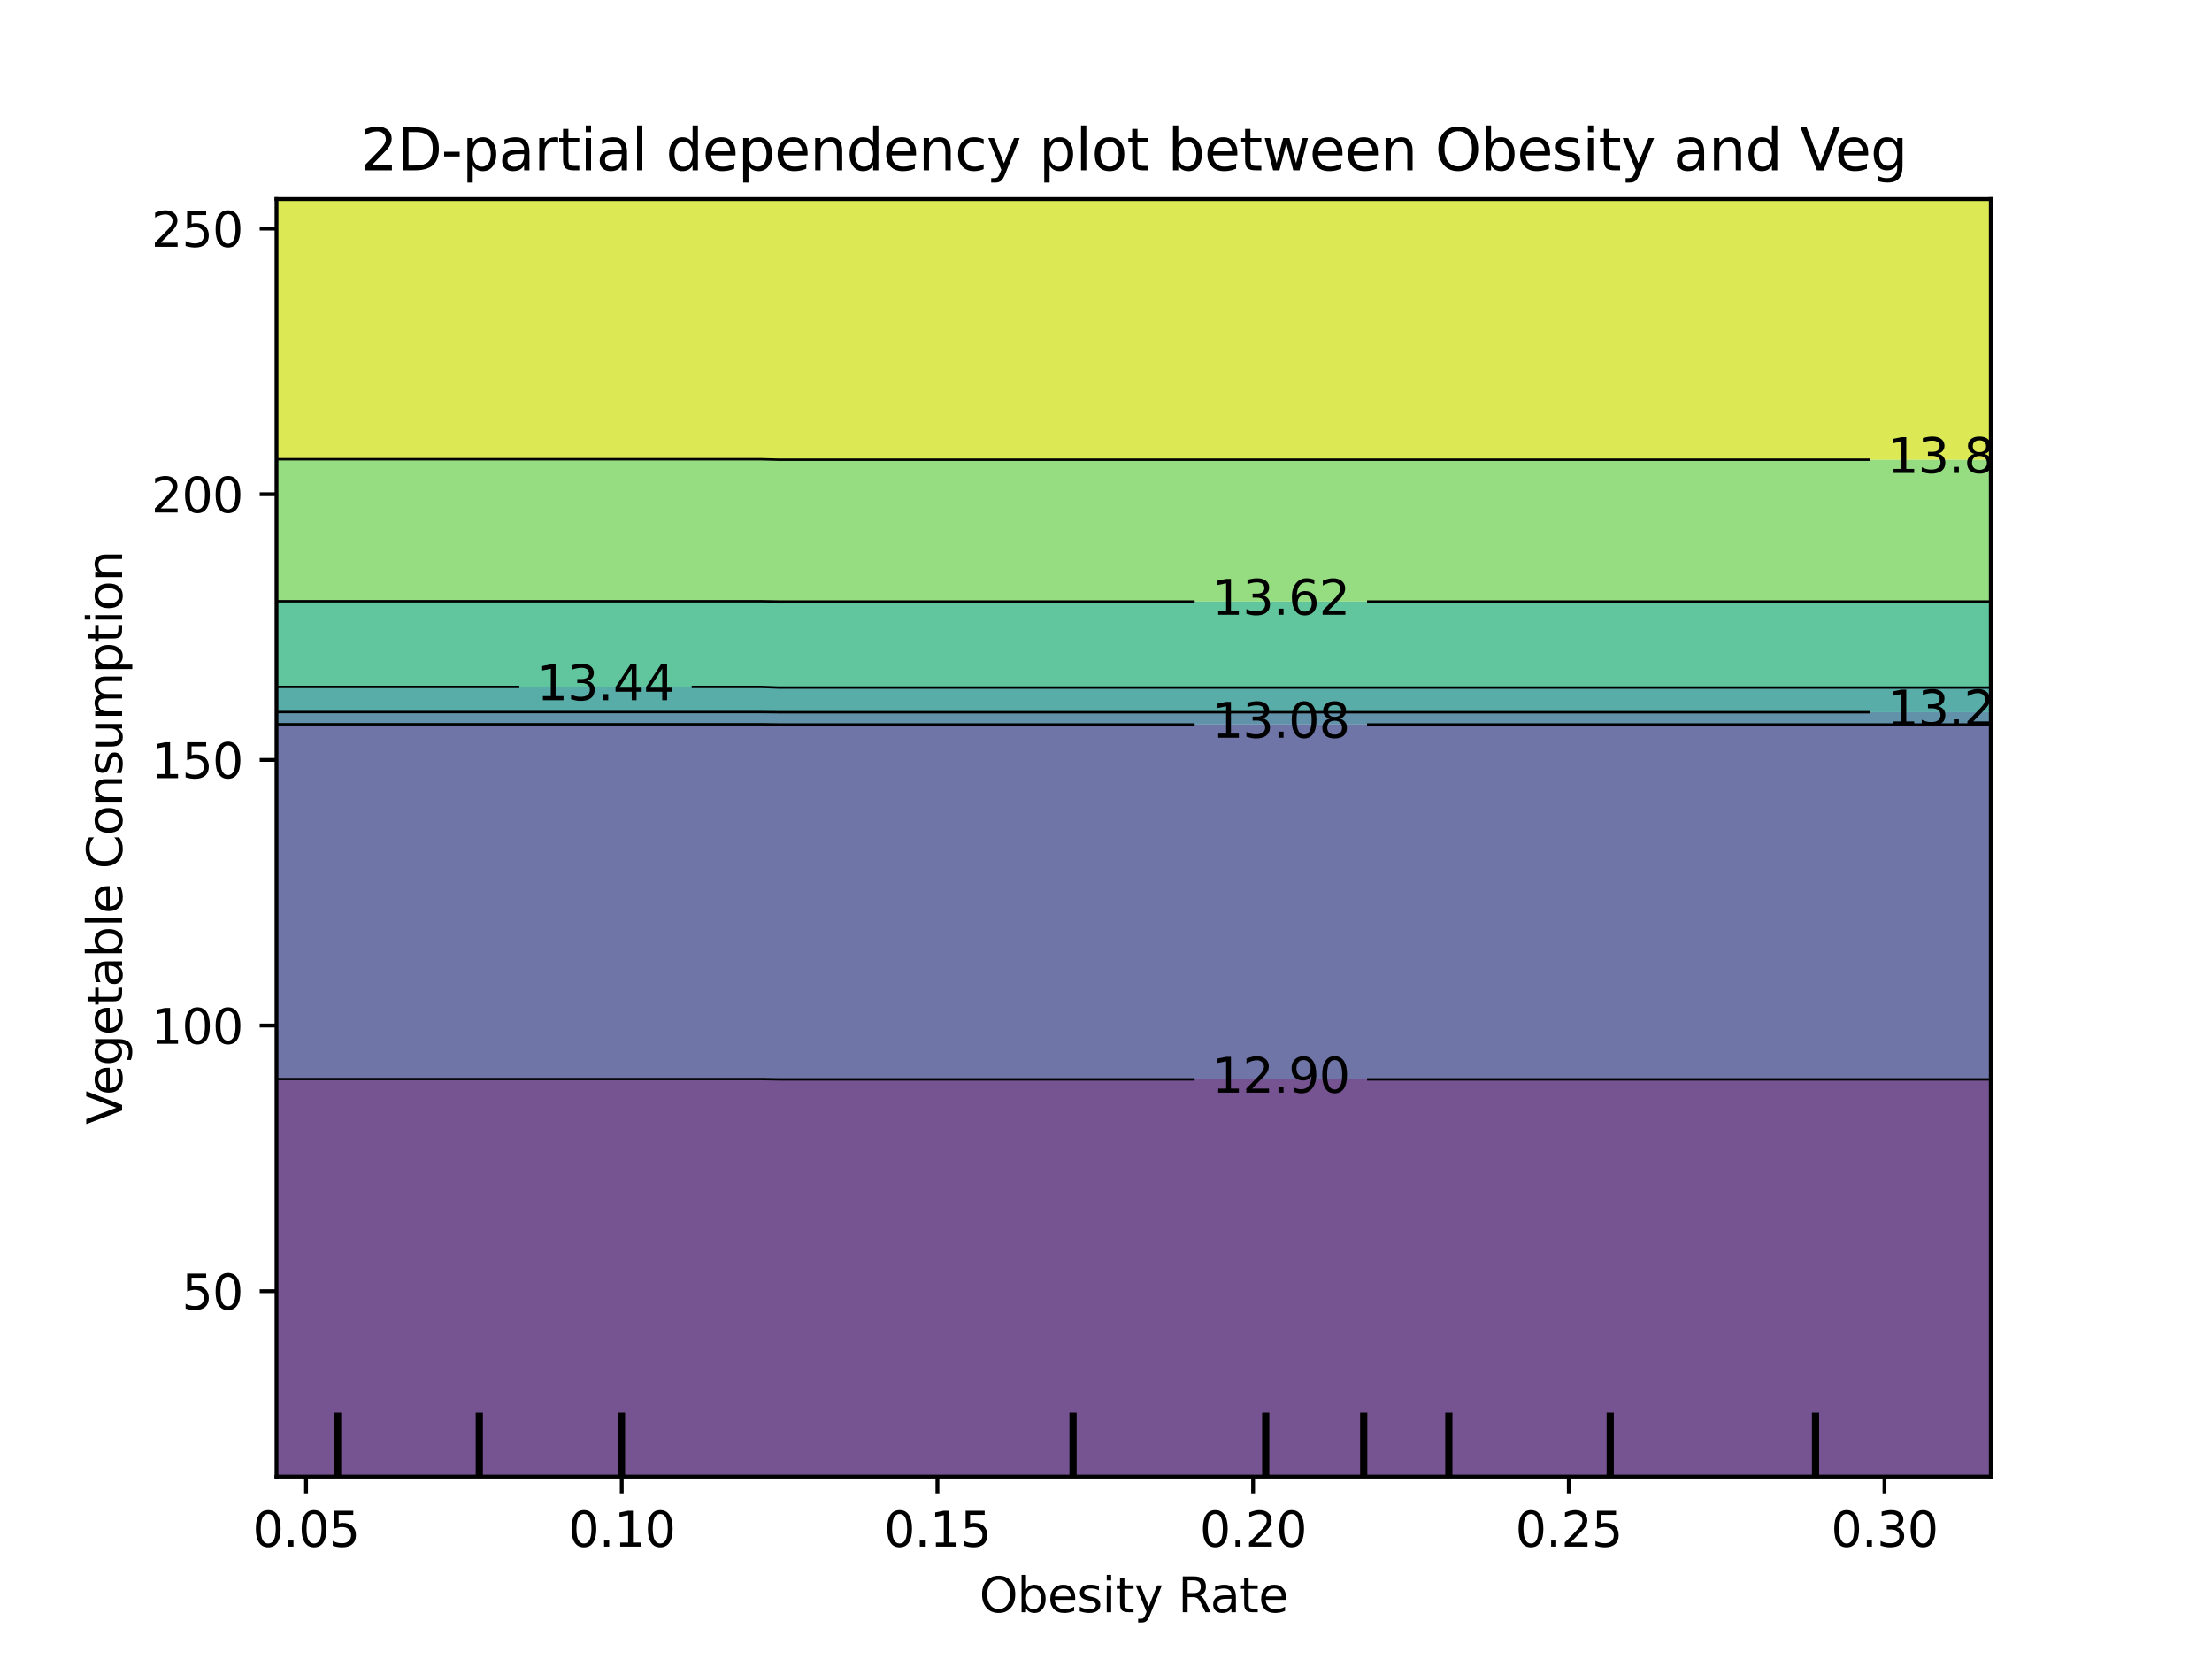 <?xml version="1.0" encoding="utf-8" standalone="no"?>
<!DOCTYPE svg PUBLIC "-//W3C//DTD SVG 1.1//EN"
  "http://www.w3.org/Graphics/SVG/1.1/DTD/svg11.dtd">
<svg xmlns:xlink="http://www.w3.org/1999/xlink" width="460.8pt" height="345.6pt" viewBox="0 0 460.8 345.6" xmlns="http://www.w3.org/2000/svg" version="1.1">
 <defs>
  <style type="text/css">*{stroke-linejoin: round; stroke-linecap: butt}</style>
 </defs>
 <g id="figure_1">
  <g id="patch_1">
   <path d="M 0 345.6 
L 460.8 345.6 
L 460.8 0 
L 0 0 
L 0 345.6 
z
" style="fill: none"/>
  </g>
  <g id="axes_1"/>
  <g id="axes_2">
   <g id="patch_2">
    <path d="M 57.6 307.584 
L 414.72 307.584 
L 414.72 41.472 
L 57.6 41.472 
L 57.6 307.584 
z
" style="fill: none"/>
   </g>
   <g id="PathCollection_1">
    <path d="M 61.207 307.584 
L 64.815 307.584 
L 68.422 307.584 
L 72.029 307.584 
L 75.636 307.584 
L 79.244 307.584 
L 82.851 307.584 
L 86.458 307.584 
L 90.065 307.584 
L 93.673 307.584 
L 97.28 307.584 
L 100.887 307.584 
L 104.495 307.584 
L 108.102 307.584 
L 111.709 307.584 
L 115.316 307.584 
L 118.924 307.584 
L 122.531 307.584 
L 126.138 307.584 
L 129.745 307.584 
L 133.353 307.584 
L 136.96 307.584 
L 140.567 307.584 
L 144.175 307.584 
L 147.782 307.584 
L 151.389 307.584 
L 154.996 307.584 
L 158.604 307.584 
L 162.211 307.584 
L 165.818 307.584 
L 169.425 307.584 
L 173.033 307.584 
L 176.64 307.584 
L 180.247 307.584 
L 183.855 307.584 
L 187.462 307.584 
L 191.069 307.584 
L 194.676 307.584 
L 198.284 307.584 
L 201.891 307.584 
L 205.498 307.584 
L 209.105 307.584 
L 212.713 307.584 
L 216.32 307.584 
L 219.927 307.584 
L 223.535 307.584 
L 227.142 307.584 
L 230.749 307.584 
L 234.356 307.584 
L 237.964 307.584 
L 241.571 307.584 
L 245.178 307.584 
L 248.785 307.584 
L 252.393 307.584 
L 256 307.584 
L 259.607 307.584 
L 263.215 307.584 
L 266.822 307.584 
L 270.429 307.584 
L 274.036 307.584 
L 277.644 307.584 
L 281.251 307.584 
L 284.858 307.584 
L 288.465 307.584 
L 292.073 307.584 
L 295.68 307.584 
L 299.287 307.584 
L 302.895 307.584 
L 306.502 307.584 
L 310.109 307.584 
L 313.716 307.584 
L 317.324 307.584 
L 320.931 307.584 
L 324.538 307.584 
L 328.145 307.584 
L 331.753 307.584 
L 335.36 307.584 
L 338.967 307.584 
L 342.575 307.584 
L 346.182 307.584 
L 349.789 307.584 
L 353.396 307.584 
L 357.004 307.584 
L 360.611 307.584 
L 364.218 307.584 
L 367.825 307.584 
L 371.433 307.584 
L 375.04 307.584 
L 378.647 307.584 
L 382.255 307.584 
L 385.862 307.584 
L 389.469 307.584 
L 393.076 307.584 
L 396.684 307.584 
L 400.291 307.584 
L 403.898 307.584 
L 407.505 307.584 
L 411.113 307.584 
L 414.72 307.584 
L 414.72 304.896 
L 414.72 302.208 
L 414.72 299.52 
L 414.72 296.832 
L 414.72 294.144 
L 414.72 291.456 
L 414.72 288.768 
L 414.72 286.08 
L 414.72 283.392 
L 414.72 280.704 
L 414.72 278.016 
L 414.72 275.328 
L 414.72 272.64 
L 414.72 269.952 
L 414.72 267.264 
L 414.72 264.576 
L 414.72 261.888 
L 414.72 259.2 
L 414.72 256.512 
L 414.72 253.824 
L 414.72 251.136 
L 414.72 248.448 
L 414.72 245.76 
L 414.72 243.072 
L 414.72 240.384 
L 414.72 237.696 
L 414.72 235.008 
L 414.72 232.32 
L 414.72 229.632 
L 414.72 226.944 
L 414.72 224.862 
L 411.113 224.862 
L 407.505 224.862 
L 403.898 224.862 
L 400.291 224.862 
L 396.684 224.862 
L 393.076 224.862 
L 389.469 224.862 
L 385.862 224.862 
L 382.255 224.862 
L 378.647 224.862 
L 375.04 224.862 
L 371.433 224.862 
L 367.825 224.862 
L 364.218 224.862 
L 360.611 224.862 
L 357.004 224.862 
L 353.396 224.862 
L 349.789 224.862 
L 346.182 224.862 
L 342.575 224.862 
L 338.967 224.862 
L 335.36 224.862 
L 331.753 224.862 
L 328.145 224.862 
L 324.538 224.862 
L 320.931 224.862 
L 317.324 224.862 
L 313.716 224.862 
L 310.109 224.862 
L 306.502 224.862 
L 302.895 224.862 
L 299.287 224.862 
L 295.68 224.862 
L 292.073 224.862 
L 288.465 224.862 
L 284.858 224.862 
L 281.251 224.862 
L 277.644 224.862 
L 274.036 224.862 
L 270.429 224.862 
L 266.822 224.862 
L 263.215 224.862 
L 259.607 224.862 
L 256 224.862 
L 252.393 224.862 
L 248.785 224.862 
L 245.178 224.862 
L 241.571 224.862 
L 237.964 224.862 
L 234.356 224.862 
L 230.749 224.862 
L 227.142 224.862 
L 223.535 224.862 
L 219.927 224.862 
L 216.32 224.862 
L 212.713 224.862 
L 209.105 224.862 
L 205.498 224.862 
L 201.891 224.862 
L 198.284 224.862 
L 194.676 224.862 
L 191.069 224.862 
L 187.462 224.862 
L 183.855 224.862 
L 180.247 224.862 
L 176.64 224.862 
L 173.033 224.862 
L 169.425 224.862 
L 165.818 224.862 
L 162.211 224.862 
L 158.604 224.796 
L 154.996 224.796 
L 151.389 224.796 
L 147.782 224.796 
L 144.175 224.796 
L 140.567 224.796 
L 136.96 224.796 
L 133.353 224.796 
L 129.745 224.796 
L 126.138 224.796 
L 122.531 224.796 
L 118.924 224.796 
L 115.316 224.796 
L 111.709 224.796 
L 108.102 224.796 
L 104.495 224.796 
L 100.887 224.796 
L 97.28 224.796 
L 93.673 224.796 
L 90.065 224.796 
L 86.458 224.796 
L 82.851 224.796 
L 79.244 224.796 
L 75.636 224.796 
L 72.029 224.796 
L 68.422 224.796 
L 64.815 224.796 
L 61.207 224.796 
L 57.6 224.796 
L 57.6 226.944 
L 57.6 229.632 
L 57.6 232.32 
L 57.6 235.008 
L 57.6 237.696 
L 57.6 240.384 
L 57.6 243.072 
L 57.6 245.76 
L 57.6 248.448 
L 57.6 251.136 
L 57.6 253.824 
L 57.6 256.512 
L 57.6 259.2 
L 57.6 261.888 
L 57.6 264.576 
L 57.6 267.264 
L 57.6 269.952 
L 57.6 272.64 
L 57.6 275.328 
L 57.6 278.016 
L 57.6 280.704 
L 57.6 283.392 
L 57.6 286.08 
L 57.6 288.768 
L 57.6 291.456 
L 57.6 294.144 
L 57.6 296.832 
L 57.6 299.52 
L 57.6 302.208 
L 57.6 304.896 
L 57.6 307.584 
z
" clip-path="url(#pccbfd4e1f8)" style="fill: #481b6d; fill-opacity: 0.75"/>
   </g>
   <g id="PathCollection_2">
    <path d="M 61.207 224.796 
L 64.815 224.796 
L 68.422 224.796 
L 72.029 224.796 
L 75.636 224.796 
L 79.244 224.796 
L 82.851 224.796 
L 86.458 224.796 
L 90.065 224.796 
L 93.673 224.796 
L 97.28 224.796 
L 100.887 224.796 
L 104.495 224.796 
L 108.102 224.796 
L 111.709 224.796 
L 115.316 224.796 
L 118.924 224.796 
L 122.531 224.796 
L 126.138 224.796 
L 129.745 224.796 
L 133.353 224.796 
L 136.96 224.796 
L 140.567 224.796 
L 144.175 224.796 
L 147.782 224.796 
L 151.389 224.796 
L 154.996 224.796 
L 158.604 224.796 
L 162.211 224.862 
L 165.818 224.862 
L 169.425 224.862 
L 173.033 224.862 
L 176.64 224.862 
L 180.247 224.862 
L 183.855 224.862 
L 187.462 224.862 
L 191.069 224.862 
L 194.676 224.862 
L 198.284 224.862 
L 201.891 224.862 
L 205.498 224.862 
L 209.105 224.862 
L 212.713 224.862 
L 216.32 224.862 
L 219.927 224.862 
L 223.535 224.862 
L 227.142 224.862 
L 230.749 224.862 
L 234.356 224.862 
L 237.964 224.862 
L 241.571 224.862 
L 245.178 224.862 
L 248.785 224.862 
L 252.393 224.862 
L 256 224.862 
L 259.607 224.862 
L 263.215 224.862 
L 266.822 224.862 
L 270.429 224.862 
L 274.036 224.862 
L 277.644 224.862 
L 281.251 224.862 
L 284.858 224.862 
L 288.465 224.862 
L 292.073 224.862 
L 295.68 224.862 
L 299.287 224.862 
L 302.895 224.862 
L 306.502 224.862 
L 310.109 224.862 
L 313.716 224.862 
L 317.324 224.862 
L 320.931 224.862 
L 324.538 224.862 
L 328.145 224.862 
L 331.753 224.862 
L 335.36 224.862 
L 338.967 224.862 
L 342.575 224.862 
L 346.182 224.862 
L 349.789 224.862 
L 353.396 224.862 
L 357.004 224.862 
L 360.611 224.862 
L 364.218 224.862 
L 367.825 224.862 
L 371.433 224.862 
L 375.04 224.862 
L 378.647 224.862 
L 382.255 224.862 
L 385.862 224.862 
L 389.469 224.862 
L 393.076 224.862 
L 396.684 224.862 
L 400.291 224.862 
L 403.898 224.862 
L 407.505 224.862 
L 411.113 224.862 
L 414.72 224.862 
L 414.72 224.256 
L 414.72 221.568 
L 414.72 218.88 
L 414.72 216.192 
L 414.72 213.504 
L 414.72 210.816 
L 414.72 208.128 
L 414.72 205.44 
L 414.72 202.752 
L 414.72 200.064 
L 414.72 197.376 
L 414.72 194.688 
L 414.72 192 
L 414.72 189.312 
L 414.72 186.624 
L 414.72 183.936 
L 414.72 181.248 
L 414.72 178.56 
L 414.72 175.872 
L 414.72 173.184 
L 414.72 170.496 
L 414.72 167.808 
L 414.72 165.12 
L 414.72 162.432 
L 414.72 159.744 
L 414.72 157.056 
L 414.72 154.368 
L 414.72 151.68 
L 414.72 150.921 
L 411.113 150.921 
L 407.505 150.921 
L 403.898 150.921 
L 400.291 150.921 
L 396.684 150.921 
L 393.076 150.921 
L 389.469 150.921 
L 385.862 150.921 
L 382.255 150.921 
L 378.647 150.921 
L 375.04 150.921 
L 371.433 150.921 
L 367.825 150.921 
L 364.218 150.921 
L 360.611 150.921 
L 357.004 150.921 
L 353.396 150.921 
L 349.789 150.921 
L 346.182 150.921 
L 342.575 150.921 
L 338.967 150.921 
L 335.36 150.921 
L 331.753 150.921 
L 328.145 150.921 
L 324.538 150.921 
L 320.931 150.921 
L 317.324 150.921 
L 313.716 150.921 
L 310.109 150.921 
L 306.502 150.921 
L 302.895 150.921 
L 299.287 150.921 
L 295.68 150.921 
L 292.073 150.921 
L 288.465 150.921 
L 284.858 150.921 
L 281.251 150.921 
L 277.644 150.921 
L 274.036 150.921 
L 270.429 150.921 
L 266.822 150.921 
L 263.215 150.921 
L 259.607 150.921 
L 256 150.921 
L 252.393 150.921 
L 248.785 150.921 
L 245.178 150.921 
L 241.571 150.921 
L 237.964 150.921 
L 234.356 150.921 
L 230.749 150.921 
L 227.142 150.921 
L 223.535 150.921 
L 219.927 150.921 
L 216.32 150.921 
L 212.713 150.921 
L 209.105 150.921 
L 205.498 150.921 
L 201.891 150.921 
L 198.284 150.921 
L 194.676 150.921 
L 191.069 150.921 
L 187.462 150.921 
L 183.855 150.921 
L 180.247 150.921 
L 176.64 150.921 
L 173.033 150.921 
L 169.425 150.921 
L 165.818 150.921 
L 162.211 150.921 
L 158.604 150.877 
L 154.996 150.877 
L 151.389 150.877 
L 147.782 150.877 
L 144.175 150.877 
L 140.567 150.877 
L 136.96 150.877 
L 133.353 150.877 
L 129.745 150.877 
L 126.138 150.877 
L 122.531 150.877 
L 118.924 150.877 
L 115.316 150.877 
L 111.709 150.877 
L 108.102 150.877 
L 104.495 150.877 
L 100.887 150.877 
L 97.28 150.877 
L 93.673 150.877 
L 90.065 150.877 
L 86.458 150.877 
L 82.851 150.877 
L 79.244 150.877 
L 75.636 150.877 
L 72.029 150.877 
L 68.422 150.877 
L 64.815 150.877 
L 61.207 150.877 
L 57.6 150.877 
L 57.6 151.68 
L 57.6 154.368 
L 57.6 157.056 
L 57.6 159.744 
L 57.6 162.432 
L 57.6 165.12 
L 57.6 167.808 
L 57.6 170.496 
L 57.6 173.184 
L 57.6 175.872 
L 57.6 178.56 
L 57.6 181.248 
L 57.6 183.936 
L 57.6 186.624 
L 57.6 189.312 
L 57.6 192 
L 57.6 194.688 
L 57.6 197.376 
L 57.6 200.064 
L 57.6 202.752 
L 57.6 205.44 
L 57.6 208.128 
L 57.6 210.816 
L 57.6 213.504 
L 57.6 216.192 
L 57.6 218.88 
L 57.6 221.568 
L 57.6 224.256 
L 57.6 224.796 
z
" clip-path="url(#pccbfd4e1f8)" style="fill: #3f4788; fill-opacity: 0.75"/>
   </g>
   <g id="PathCollection_3">
    <path d="M 61.207 150.877 
L 64.815 150.877 
L 68.422 150.877 
L 72.029 150.877 
L 75.636 150.877 
L 79.244 150.877 
L 82.851 150.877 
L 86.458 150.877 
L 90.065 150.877 
L 93.673 150.877 
L 97.28 150.877 
L 100.887 150.877 
L 104.495 150.877 
L 108.102 150.877 
L 111.709 150.877 
L 115.316 150.877 
L 118.924 150.877 
L 122.531 150.877 
L 126.138 150.877 
L 129.745 150.877 
L 133.353 150.877 
L 136.96 150.877 
L 140.567 150.877 
L 144.175 150.877 
L 147.782 150.877 
L 151.389 150.877 
L 154.996 150.877 
L 158.604 150.877 
L 162.211 150.921 
L 165.818 150.921 
L 169.425 150.921 
L 173.033 150.921 
L 176.64 150.921 
L 180.247 150.921 
L 183.855 150.921 
L 187.462 150.921 
L 191.069 150.921 
L 194.676 150.921 
L 198.284 150.921 
L 201.891 150.921 
L 205.498 150.921 
L 209.105 150.921 
L 212.713 150.921 
L 216.32 150.921 
L 219.927 150.921 
L 223.535 150.921 
L 227.142 150.921 
L 230.749 150.921 
L 234.356 150.921 
L 237.964 150.921 
L 241.571 150.921 
L 245.178 150.921 
L 248.785 150.921 
L 252.393 150.921 
L 256 150.921 
L 259.607 150.921 
L 263.215 150.921 
L 266.822 150.921 
L 270.429 150.921 
L 274.036 150.921 
L 277.644 150.921 
L 281.251 150.921 
L 284.858 150.921 
L 288.465 150.921 
L 292.073 150.921 
L 295.68 150.921 
L 299.287 150.921 
L 302.895 150.921 
L 306.502 150.921 
L 310.109 150.921 
L 313.716 150.921 
L 317.324 150.921 
L 320.931 150.921 
L 324.538 150.921 
L 328.145 150.921 
L 331.753 150.921 
L 335.36 150.921 
L 338.967 150.921 
L 342.575 150.921 
L 346.182 150.921 
L 349.789 150.921 
L 353.396 150.921 
L 357.004 150.921 
L 360.611 150.921 
L 364.218 150.921 
L 367.825 150.921 
L 371.433 150.921 
L 375.04 150.921 
L 378.647 150.921 
L 382.255 150.921 
L 385.862 150.921 
L 389.469 150.921 
L 393.076 150.921 
L 396.684 150.921 
L 400.291 150.921 
L 403.898 150.921 
L 407.505 150.921 
L 411.113 150.921 
L 414.72 150.921 
L 414.72 148.992 
L 414.72 148.37 
L 411.113 148.37 
L 407.505 148.37 
L 403.898 148.37 
L 400.291 148.37 
L 396.684 148.37 
L 393.076 148.37 
L 389.469 148.37 
L 385.862 148.37 
L 382.255 148.37 
L 378.647 148.37 
L 375.04 148.37 
L 371.433 148.37 
L 367.825 148.37 
L 364.218 148.37 
L 360.611 148.37 
L 357.004 148.37 
L 353.396 148.37 
L 349.789 148.37 
L 346.182 148.37 
L 342.575 148.37 
L 338.967 148.37 
L 335.36 148.37 
L 331.753 148.37 
L 328.145 148.37 
L 324.538 148.37 
L 320.931 148.37 
L 317.324 148.37 
L 313.716 148.37 
L 310.109 148.37 
L 306.502 148.37 
L 302.895 148.37 
L 299.287 148.37 
L 295.68 148.37 
L 292.073 148.37 
L 288.465 148.37 
L 284.858 148.37 
L 281.251 148.37 
L 277.644 148.37 
L 274.036 148.37 
L 270.429 148.37 
L 266.822 148.37 
L 263.215 148.37 
L 259.607 148.37 
L 256 148.37 
L 252.393 148.37 
L 248.785 148.37 
L 245.178 148.37 
L 241.571 148.37 
L 237.964 148.37 
L 234.356 148.37 
L 230.749 148.37 
L 227.142 148.37 
L 223.535 148.37 
L 219.927 148.37 
L 216.32 148.37 
L 212.713 148.37 
L 209.105 148.37 
L 205.498 148.37 
L 201.891 148.37 
L 198.284 148.37 
L 194.676 148.37 
L 191.069 148.37 
L 187.462 148.37 
L 183.855 148.37 
L 180.247 148.37 
L 176.64 148.37 
L 173.033 148.37 
L 169.425 148.37 
L 165.818 148.37 
L 162.211 148.37 
L 158.604 148.335 
L 154.996 148.335 
L 151.389 148.335 
L 147.782 148.335 
L 144.175 148.335 
L 140.567 148.335 
L 136.96 148.335 
L 133.353 148.335 
L 129.745 148.335 
L 126.138 148.335 
L 122.531 148.335 
L 118.924 148.335 
L 115.316 148.335 
L 111.709 148.335 
L 108.102 148.335 
L 104.495 148.335 
L 100.887 148.335 
L 97.28 148.335 
L 93.673 148.335 
L 90.065 148.335 
L 86.458 148.335 
L 82.851 148.335 
L 79.244 148.335 
L 75.636 148.335 
L 72.029 148.335 
L 68.422 148.335 
L 64.815 148.335 
L 61.207 148.335 
L 57.6 148.335 
L 57.6 148.992 
L 57.6 150.877 
z
" clip-path="url(#pccbfd4e1f8)" style="fill: #2e6e8e; fill-opacity: 0.75"/>
   </g>
   <g id="PathCollection_4">
    <path d="M 61.207 148.335 
L 64.815 148.335 
L 68.422 148.335 
L 72.029 148.335 
L 75.636 148.335 
L 79.244 148.335 
L 82.851 148.335 
L 86.458 148.335 
L 90.065 148.335 
L 93.673 148.335 
L 97.28 148.335 
L 100.887 148.335 
L 104.495 148.335 
L 108.102 148.335 
L 111.709 148.335 
L 115.316 148.335 
L 118.924 148.335 
L 122.531 148.335 
L 126.138 148.335 
L 129.745 148.335 
L 133.353 148.335 
L 136.96 148.335 
L 140.567 148.335 
L 144.175 148.335 
L 147.782 148.335 
L 151.389 148.335 
L 154.996 148.335 
L 158.604 148.335 
L 162.211 148.37 
L 165.818 148.37 
L 169.425 148.37 
L 173.033 148.37 
L 176.64 148.37 
L 180.247 148.37 
L 183.855 148.37 
L 187.462 148.37 
L 191.069 148.37 
L 194.676 148.37 
L 198.284 148.37 
L 201.891 148.37 
L 205.498 148.37 
L 209.105 148.37 
L 212.713 148.37 
L 216.32 148.37 
L 219.927 148.37 
L 223.535 148.37 
L 227.142 148.37 
L 230.749 148.37 
L 234.356 148.37 
L 237.964 148.37 
L 241.571 148.37 
L 245.178 148.37 
L 248.785 148.37 
L 252.393 148.37 
L 256 148.37 
L 259.607 148.37 
L 263.215 148.37 
L 266.822 148.37 
L 270.429 148.37 
L 274.036 148.37 
L 277.644 148.37 
L 281.251 148.37 
L 284.858 148.37 
L 288.465 148.37 
L 292.073 148.37 
L 295.68 148.37 
L 299.287 148.37 
L 302.895 148.37 
L 306.502 148.37 
L 310.109 148.37 
L 313.716 148.37 
L 317.324 148.37 
L 320.931 148.37 
L 324.538 148.37 
L 328.145 148.37 
L 331.753 148.37 
L 335.36 148.37 
L 338.967 148.37 
L 342.575 148.37 
L 346.182 148.37 
L 349.789 148.37 
L 353.396 148.37 
L 357.004 148.37 
L 360.611 148.37 
L 364.218 148.37 
L 367.825 148.37 
L 371.433 148.37 
L 375.04 148.37 
L 378.647 148.37 
L 382.255 148.37 
L 385.862 148.37 
L 389.469 148.37 
L 393.076 148.37 
L 396.684 148.37 
L 400.291 148.37 
L 403.898 148.37 
L 407.505 148.37 
L 411.113 148.37 
L 414.72 148.37 
L 414.72 146.304 
L 414.72 143.616 
L 414.72 143.235 
L 411.113 143.235 
L 407.505 143.235 
L 403.898 143.235 
L 400.291 143.235 
L 396.684 143.235 
L 393.076 143.235 
L 389.469 143.235 
L 385.862 143.235 
L 382.255 143.235 
L 378.647 143.235 
L 375.04 143.235 
L 371.433 143.235 
L 367.825 143.235 
L 364.218 143.235 
L 360.611 143.235 
L 357.004 143.235 
L 353.396 143.235 
L 349.789 143.235 
L 346.182 143.235 
L 342.575 143.235 
L 338.967 143.235 
L 335.36 143.235 
L 331.753 143.235 
L 328.145 143.235 
L 324.538 143.235 
L 320.931 143.235 
L 317.324 143.235 
L 313.716 143.235 
L 310.109 143.235 
L 306.502 143.235 
L 302.895 143.235 
L 299.287 143.235 
L 295.68 143.235 
L 292.073 143.235 
L 288.465 143.235 
L 284.858 143.235 
L 281.251 143.235 
L 277.644 143.235 
L 274.036 143.235 
L 270.429 143.235 
L 266.822 143.235 
L 263.215 143.235 
L 259.607 143.235 
L 256 143.235 
L 252.393 143.235 
L 248.785 143.235 
L 245.178 143.235 
L 241.571 143.235 
L 237.964 143.235 
L 234.356 143.235 
L 230.749 143.235 
L 227.142 143.235 
L 223.535 143.235 
L 219.927 143.235 
L 216.32 143.235 
L 212.713 143.235 
L 209.105 143.235 
L 205.498 143.235 
L 201.891 143.235 
L 198.284 143.235 
L 194.676 143.235 
L 191.069 143.235 
L 187.462 143.235 
L 183.855 143.235 
L 180.247 143.235 
L 176.64 143.235 
L 173.033 143.235 
L 169.425 143.235 
L 165.818 143.235 
L 162.211 143.235 
L 158.604 143.101 
L 154.996 143.101 
L 151.389 143.101 
L 147.782 143.101 
L 144.175 143.101 
L 140.567 143.101 
L 136.96 143.101 
L 133.353 143.101 
L 129.745 143.101 
L 126.138 143.101 
L 122.531 143.101 
L 118.924 143.101 
L 115.316 143.101 
L 111.709 143.101 
L 108.102 143.101 
L 104.495 143.101 
L 100.887 143.101 
L 97.28 143.101 
L 93.673 143.101 
L 90.065 143.101 
L 86.458 143.101 
L 82.851 143.101 
L 79.244 143.101 
L 75.636 143.101 
L 72.029 143.101 
L 68.422 143.101 
L 64.815 143.101 
L 61.207 143.101 
L 57.6 143.101 
L 57.6 143.616 
L 57.6 146.304 
L 57.6 148.335 
z
" clip-path="url(#pccbfd4e1f8)" style="fill: #21918c; fill-opacity: 0.75"/>
   </g>
   <g id="PathCollection_5">
    <path d="M 61.207 143.101 
L 64.815 143.101 
L 68.422 143.101 
L 72.029 143.101 
L 75.636 143.101 
L 79.244 143.101 
L 82.851 143.101 
L 86.458 143.101 
L 90.065 143.101 
L 93.673 143.101 
L 97.28 143.101 
L 100.887 143.101 
L 104.495 143.101 
L 108.102 143.101 
L 111.709 143.101 
L 115.316 143.101 
L 118.924 143.101 
L 122.531 143.101 
L 126.138 143.101 
L 129.745 143.101 
L 133.353 143.101 
L 136.96 143.101 
L 140.567 143.101 
L 144.175 143.101 
L 147.782 143.101 
L 151.389 143.101 
L 154.996 143.101 
L 158.604 143.101 
L 162.211 143.235 
L 165.818 143.235 
L 169.425 143.235 
L 173.033 143.235 
L 176.64 143.235 
L 180.247 143.235 
L 183.855 143.235 
L 187.462 143.235 
L 191.069 143.235 
L 194.676 143.235 
L 198.284 143.235 
L 201.891 143.235 
L 205.498 143.235 
L 209.105 143.235 
L 212.713 143.235 
L 216.32 143.235 
L 219.927 143.235 
L 223.535 143.235 
L 227.142 143.235 
L 230.749 143.235 
L 234.356 143.235 
L 237.964 143.235 
L 241.571 143.235 
L 245.178 143.235 
L 248.785 143.235 
L 252.393 143.235 
L 256 143.235 
L 259.607 143.235 
L 263.215 143.235 
L 266.822 143.235 
L 270.429 143.235 
L 274.036 143.235 
L 277.644 143.235 
L 281.251 143.235 
L 284.858 143.235 
L 288.465 143.235 
L 292.073 143.235 
L 295.68 143.235 
L 299.287 143.235 
L 302.895 143.235 
L 306.502 143.235 
L 310.109 143.235 
L 313.716 143.235 
L 317.324 143.235 
L 320.931 143.235 
L 324.538 143.235 
L 328.145 143.235 
L 331.753 143.235 
L 335.36 143.235 
L 338.967 143.235 
L 342.575 143.235 
L 346.182 143.235 
L 349.789 143.235 
L 353.396 143.235 
L 357.004 143.235 
L 360.611 143.235 
L 364.218 143.235 
L 367.825 143.235 
L 371.433 143.235 
L 375.04 143.235 
L 378.647 143.235 
L 382.255 143.235 
L 385.862 143.235 
L 389.469 143.235 
L 393.076 143.235 
L 396.684 143.235 
L 400.291 143.235 
L 403.898 143.235 
L 407.505 143.235 
L 411.113 143.235 
L 414.72 143.235 
L 414.72 140.928 
L 414.72 138.24 
L 414.72 135.552 
L 414.72 132.864 
L 414.72 130.176 
L 414.72 127.488 
L 414.72 125.303 
L 411.113 125.303 
L 407.505 125.303 
L 403.898 125.303 
L 400.291 125.303 
L 396.684 125.303 
L 393.076 125.303 
L 389.469 125.303 
L 385.862 125.303 
L 382.255 125.303 
L 378.647 125.303 
L 375.04 125.303 
L 371.433 125.303 
L 367.825 125.303 
L 364.218 125.303 
L 360.611 125.303 
L 357.004 125.303 
L 353.396 125.303 
L 349.789 125.303 
L 346.182 125.303 
L 342.575 125.303 
L 338.967 125.303 
L 335.36 125.303 
L 331.753 125.303 
L 328.145 125.303 
L 324.538 125.303 
L 320.931 125.303 
L 317.324 125.303 
L 313.716 125.303 
L 310.109 125.303 
L 306.502 125.303 
L 302.895 125.303 
L 299.287 125.303 
L 295.68 125.303 
L 292.073 125.303 
L 288.465 125.303 
L 284.858 125.303 
L 281.251 125.303 
L 277.644 125.303 
L 274.036 125.303 
L 270.429 125.303 
L 266.822 125.303 
L 263.215 125.303 
L 259.607 125.303 
L 256 125.303 
L 252.393 125.303 
L 248.785 125.303 
L 245.178 125.303 
L 241.571 125.303 
L 237.964 125.303 
L 234.356 125.303 
L 230.749 125.303 
L 227.142 125.303 
L 223.535 125.303 
L 219.927 125.303 
L 216.32 125.303 
L 212.713 125.303 
L 209.105 125.303 
L 205.498 125.303 
L 201.891 125.303 
L 198.284 125.303 
L 194.676 125.303 
L 191.069 125.303 
L 187.462 125.303 
L 183.855 125.303 
L 180.247 125.303 
L 176.64 125.303 
L 173.033 125.303 
L 169.425 125.303 
L 165.818 125.303 
L 162.211 125.303 
L 158.604 125.246 
L 154.996 125.246 
L 151.389 125.246 
L 147.782 125.246 
L 144.175 125.246 
L 140.567 125.246 
L 136.96 125.246 
L 133.353 125.246 
L 129.745 125.246 
L 126.138 125.246 
L 122.531 125.246 
L 118.924 125.246 
L 115.316 125.246 
L 111.709 125.246 
L 108.102 125.246 
L 104.495 125.246 
L 100.887 125.246 
L 97.28 125.246 
L 93.673 125.246 
L 90.065 125.246 
L 86.458 125.246 
L 82.851 125.246 
L 79.244 125.246 
L 75.636 125.246 
L 72.029 125.246 
L 68.422 125.246 
L 64.815 125.246 
L 61.207 125.246 
L 57.6 125.246 
L 57.6 127.488 
L 57.6 130.176 
L 57.6 132.864 
L 57.6 135.552 
L 57.6 138.24 
L 57.6 140.928 
L 57.6 143.101 
z
" clip-path="url(#pccbfd4e1f8)" style="fill: #2db27d; fill-opacity: 0.75"/>
   </g>
   <g id="PathCollection_6">
    <path d="M 61.207 125.246 
L 64.815 125.246 
L 68.422 125.246 
L 72.029 125.246 
L 75.636 125.246 
L 79.244 125.246 
L 82.851 125.246 
L 86.458 125.246 
L 90.065 125.246 
L 93.673 125.246 
L 97.28 125.246 
L 100.887 125.246 
L 104.495 125.246 
L 108.102 125.246 
L 111.709 125.246 
L 115.316 125.246 
L 118.924 125.246 
L 122.531 125.246 
L 126.138 125.246 
L 129.745 125.246 
L 133.353 125.246 
L 136.96 125.246 
L 140.567 125.246 
L 144.175 125.246 
L 147.782 125.246 
L 151.389 125.246 
L 154.996 125.246 
L 158.604 125.246 
L 162.211 125.303 
L 165.818 125.303 
L 169.425 125.303 
L 173.033 125.303 
L 176.64 125.303 
L 180.247 125.303 
L 183.855 125.303 
L 187.462 125.303 
L 191.069 125.303 
L 194.676 125.303 
L 198.284 125.303 
L 201.891 125.303 
L 205.498 125.303 
L 209.105 125.303 
L 212.713 125.303 
L 216.32 125.303 
L 219.927 125.303 
L 223.535 125.303 
L 227.142 125.303 
L 230.749 125.303 
L 234.356 125.303 
L 237.964 125.303 
L 241.571 125.303 
L 245.178 125.303 
L 248.785 125.303 
L 252.393 125.303 
L 256 125.303 
L 259.607 125.303 
L 263.215 125.303 
L 266.822 125.303 
L 270.429 125.303 
L 274.036 125.303 
L 277.644 125.303 
L 281.251 125.303 
L 284.858 125.303 
L 288.465 125.303 
L 292.073 125.303 
L 295.68 125.303 
L 299.287 125.303 
L 302.895 125.303 
L 306.502 125.303 
L 310.109 125.303 
L 313.716 125.303 
L 317.324 125.303 
L 320.931 125.303 
L 324.538 125.303 
L 328.145 125.303 
L 331.753 125.303 
L 335.36 125.303 
L 338.967 125.303 
L 342.575 125.303 
L 346.182 125.303 
L 349.789 125.303 
L 353.396 125.303 
L 357.004 125.303 
L 360.611 125.303 
L 364.218 125.303 
L 367.825 125.303 
L 371.433 125.303 
L 375.04 125.303 
L 378.647 125.303 
L 382.255 125.303 
L 385.862 125.303 
L 389.469 125.303 
L 393.076 125.303 
L 396.684 125.303 
L 400.291 125.303 
L 403.898 125.303 
L 407.505 125.303 
L 411.113 125.303 
L 414.72 125.303 
L 414.72 124.8 
L 414.72 122.112 
L 414.72 119.424 
L 414.72 116.736 
L 414.72 114.048 
L 414.72 111.36 
L 414.72 108.672 
L 414.72 105.984 
L 414.72 103.296 
L 414.72 100.608 
L 414.72 97.92 
L 414.72 95.765 
L 411.113 95.765 
L 407.505 95.765 
L 403.898 95.765 
L 400.291 95.765 
L 396.684 95.765 
L 393.076 95.765 
L 389.469 95.765 
L 385.862 95.765 
L 382.255 95.765 
L 378.647 95.765 
L 375.04 95.765 
L 371.433 95.765 
L 367.825 95.765 
L 364.218 95.765 
L 360.611 95.765 
L 357.004 95.765 
L 353.396 95.765 
L 349.789 95.765 
L 346.182 95.765 
L 342.575 95.765 
L 338.967 95.765 
L 335.36 95.765 
L 331.753 95.765 
L 328.145 95.765 
L 324.538 95.765 
L 320.931 95.765 
L 317.324 95.765 
L 313.716 95.765 
L 310.109 95.765 
L 306.502 95.765 
L 302.895 95.765 
L 299.287 95.765 
L 295.68 95.765 
L 292.073 95.765 
L 288.465 95.765 
L 284.858 95.765 
L 281.251 95.765 
L 277.644 95.765 
L 274.036 95.765 
L 270.429 95.765 
L 266.822 95.765 
L 263.215 95.765 
L 259.607 95.765 
L 256 95.765 
L 252.393 95.765 
L 248.785 95.765 
L 245.178 95.765 
L 241.571 95.765 
L 237.964 95.765 
L 234.356 95.765 
L 230.749 95.765 
L 227.142 95.765 
L 223.535 95.765 
L 219.927 95.765 
L 216.32 95.765 
L 212.713 95.765 
L 209.105 95.765 
L 205.498 95.765 
L 201.891 95.765 
L 198.284 95.765 
L 194.676 95.765 
L 191.069 95.765 
L 187.462 95.765 
L 183.855 95.765 
L 180.247 95.765 
L 176.64 95.765 
L 173.033 95.765 
L 169.425 95.765 
L 165.818 95.765 
L 162.211 95.765 
L 158.604 95.669 
L 154.996 95.669 
L 151.389 95.669 
L 147.782 95.669 
L 144.175 95.669 
L 140.567 95.669 
L 136.96 95.669 
L 133.353 95.669 
L 129.745 95.669 
L 126.138 95.669 
L 122.531 95.669 
L 118.924 95.669 
L 115.316 95.669 
L 111.709 95.669 
L 108.102 95.669 
L 104.495 95.669 
L 100.887 95.669 
L 97.28 95.669 
L 93.673 95.669 
L 90.065 95.669 
L 86.458 95.669 
L 82.851 95.669 
L 79.244 95.669 
L 75.636 95.669 
L 72.029 95.669 
L 68.422 95.669 
L 64.815 95.669 
L 61.207 95.669 
L 57.6 95.669 
L 57.6 97.92 
L 57.6 100.608 
L 57.6 103.296 
L 57.6 105.984 
L 57.6 108.672 
L 57.6 111.36 
L 57.6 114.048 
L 57.6 116.736 
L 57.6 119.424 
L 57.6 122.112 
L 57.6 124.8 
L 57.6 125.246 
z
" clip-path="url(#pccbfd4e1f8)" style="fill: #73d056; fill-opacity: 0.75"/>
   </g>
   <g id="PathCollection_7">
    <path d="M 61.207 95.669 
L 64.815 95.669 
L 68.422 95.669 
L 72.029 95.669 
L 75.636 95.669 
L 79.244 95.669 
L 82.851 95.669 
L 86.458 95.669 
L 90.065 95.669 
L 93.673 95.669 
L 97.28 95.669 
L 100.887 95.669 
L 104.495 95.669 
L 108.102 95.669 
L 111.709 95.669 
L 115.316 95.669 
L 118.924 95.669 
L 122.531 95.669 
L 126.138 95.669 
L 129.745 95.669 
L 133.353 95.669 
L 136.96 95.669 
L 140.567 95.669 
L 144.175 95.669 
L 147.782 95.669 
L 151.389 95.669 
L 154.996 95.669 
L 158.604 95.669 
L 162.211 95.765 
L 165.818 95.765 
L 169.425 95.765 
L 173.033 95.765 
L 176.64 95.765 
L 180.247 95.765 
L 183.855 95.765 
L 187.462 95.765 
L 191.069 95.765 
L 194.676 95.765 
L 198.284 95.765 
L 201.891 95.765 
L 205.498 95.765 
L 209.105 95.765 
L 212.713 95.765 
L 216.32 95.765 
L 219.927 95.765 
L 223.535 95.765 
L 227.142 95.765 
L 230.749 95.765 
L 234.356 95.765 
L 237.964 95.765 
L 241.571 95.765 
L 245.178 95.765 
L 248.785 95.765 
L 252.393 95.765 
L 256 95.765 
L 259.607 95.765 
L 263.215 95.765 
L 266.822 95.765 
L 270.429 95.765 
L 274.036 95.765 
L 277.644 95.765 
L 281.251 95.765 
L 284.858 95.765 
L 288.465 95.765 
L 292.073 95.765 
L 295.68 95.765 
L 299.287 95.765 
L 302.895 95.765 
L 306.502 95.765 
L 310.109 95.765 
L 313.716 95.765 
L 317.324 95.765 
L 320.931 95.765 
L 324.538 95.765 
L 328.145 95.765 
L 331.753 95.765 
L 335.36 95.765 
L 338.967 95.765 
L 342.575 95.765 
L 346.182 95.765 
L 349.789 95.765 
L 353.396 95.765 
L 357.004 95.765 
L 360.611 95.765 
L 364.218 95.765 
L 367.825 95.765 
L 371.433 95.765 
L 375.04 95.765 
L 378.647 95.765 
L 382.255 95.765 
L 385.862 95.765 
L 389.469 95.765 
L 393.076 95.765 
L 396.684 95.765 
L 400.291 95.765 
L 403.898 95.765 
L 407.505 95.765 
L 411.113 95.765 
L 414.72 95.765 
L 414.72 95.232 
L 414.72 92.544 
L 414.72 89.856 
L 414.72 87.168 
L 414.72 84.48 
L 414.72 81.792 
L 414.72 79.104 
L 414.72 76.416 
L 414.72 73.728 
L 414.72 71.04 
L 414.72 68.352 
L 414.72 65.664 
L 414.72 62.976 
L 414.72 60.288 
L 414.72 57.6 
L 414.72 54.912 
L 414.72 52.224 
L 414.72 49.536 
L 414.72 46.848 
L 414.72 44.16 
L 414.72 41.472 
L 411.113 41.472 
L 407.505 41.472 
L 403.898 41.472 
L 400.291 41.472 
L 396.684 41.472 
L 393.076 41.472 
L 389.469 41.472 
L 385.862 41.472 
L 382.255 41.472 
L 378.647 41.472 
L 375.04 41.472 
L 371.433 41.472 
L 367.825 41.472 
L 364.218 41.472 
L 360.611 41.472 
L 357.004 41.472 
L 353.396 41.472 
L 349.789 41.472 
L 346.182 41.472 
L 342.575 41.472 
L 338.967 41.472 
L 335.36 41.472 
L 331.753 41.472 
L 328.145 41.472 
L 324.538 41.472 
L 320.931 41.472 
L 317.324 41.472 
L 313.716 41.472 
L 310.109 41.472 
L 306.502 41.472 
L 302.895 41.472 
L 299.287 41.472 
L 295.68 41.472 
L 292.073 41.472 
L 288.465 41.472 
L 284.858 41.472 
L 281.251 41.472 
L 277.644 41.472 
L 274.036 41.472 
L 270.429 41.472 
L 266.822 41.472 
L 263.215 41.472 
L 259.607 41.472 
L 256 41.472 
L 252.393 41.472 
L 248.785 41.472 
L 245.178 41.472 
L 241.571 41.472 
L 237.964 41.472 
L 234.356 41.472 
L 230.749 41.472 
L 227.142 41.472 
L 223.535 41.472 
L 219.927 41.472 
L 216.32 41.472 
L 212.713 41.472 
L 209.105 41.472 
L 205.498 41.472 
L 201.891 41.472 
L 198.284 41.472 
L 194.676 41.472 
L 191.069 41.472 
L 187.462 41.472 
L 183.855 41.472 
L 180.247 41.472 
L 176.64 41.472 
L 173.033 41.472 
L 169.425 41.472 
L 165.818 41.472 
L 162.211 41.472 
L 158.604 41.472 
L 154.996 41.472 
L 151.389 41.472 
L 147.782 41.472 
L 144.175 41.472 
L 140.567 41.472 
L 136.96 41.472 
L 133.353 41.472 
L 129.745 41.472 
L 126.138 41.472 
L 122.531 41.472 
L 118.924 41.472 
L 115.316 41.472 
L 111.709 41.472 
L 108.102 41.472 
L 104.495 41.472 
L 100.887 41.472 
L 97.28 41.472 
L 93.673 41.472 
L 90.065 41.472 
L 86.458 41.472 
L 82.851 41.472 
L 79.244 41.472 
L 75.636 41.472 
L 72.029 41.472 
L 68.422 41.472 
L 64.815 41.472 
L 61.207 41.472 
L 57.6 41.472 
L 57.6 44.16 
L 57.6 46.848 
L 57.6 49.536 
L 57.6 52.224 
L 57.6 54.912 
L 57.6 57.6 
L 57.6 60.288 
L 57.6 62.976 
L 57.6 65.664 
L 57.6 68.352 
L 57.6 71.04 
L 57.6 73.728 
L 57.6 76.416 
L 57.6 79.104 
L 57.6 81.792 
L 57.6 84.48 
L 57.6 87.168 
L 57.6 89.856 
L 57.6 92.544 
L 57.6 95.232 
L 57.6 95.669 
z
" clip-path="url(#pccbfd4e1f8)" style="fill: #d0e11c; fill-opacity: 0.75"/>
   </g>
   <g id="matplotlib.axis_1">
    <g id="xtick_1">
     <g id="line2d_1">
      <defs>
       <path id="m3dd4be55c8" d="M 0 0 
L 0 3.5 
" style="stroke: #000000; stroke-width: 0.8"/>
      </defs>
      <g>
       <use xlink:href="#m3dd4be55c8" x="63.755" y="307.584" style="stroke: #000000; stroke-width: 0.8"/>
      </g>
     </g>
     <g id="text_1">
      <!-- 0.05 -->
      <g transform="translate(52.623 322.182) scale(0.1 -0.1)">
       <defs>
        <path id="DejaVuSans-30" d="M 2034 4250 
Q 1547 4250 1301 3770 
Q 1056 3291 1056 2328 
Q 1056 1369 1301 889 
Q 1547 409 2034 409 
Q 2525 409 2770 889 
Q 3016 1369 3016 2328 
Q 3016 3291 2770 3770 
Q 2525 4250 2034 4250 
z
M 2034 4750 
Q 2819 4750 3233 4129 
Q 3647 3509 3647 2328 
Q 3647 1150 3233 529 
Q 2819 -91 2034 -91 
Q 1250 -91 836 529 
Q 422 1150 422 2328 
Q 422 3509 836 4129 
Q 1250 4750 2034 4750 
z
" transform="scale(0.016)"/>
        <path id="DejaVuSans-2e" d="M 684 794 
L 1344 794 
L 1344 0 
L 684 0 
L 684 794 
z
" transform="scale(0.016)"/>
        <path id="DejaVuSans-35" d="M 691 4666 
L 3169 4666 
L 3169 4134 
L 1269 4134 
L 1269 2991 
Q 1406 3038 1543 3061 
Q 1681 3084 1819 3084 
Q 2600 3084 3056 2656 
Q 3513 2228 3513 1497 
Q 3513 744 3044 326 
Q 2575 -91 1722 -91 
Q 1428 -91 1123 -41 
Q 819 9 494 109 
L 494 744 
Q 775 591 1075 516 
Q 1375 441 1709 441 
Q 2250 441 2565 725 
Q 2881 1009 2881 1497 
Q 2881 1984 2565 2268 
Q 2250 2553 1709 2553 
Q 1456 2553 1204 2497 
Q 953 2441 691 2322 
L 691 4666 
z
" transform="scale(0.016)"/>
       </defs>
       <use xlink:href="#DejaVuSans-30"/>
       <use xlink:href="#DejaVuSans-2e" x="63.623"/>
       <use xlink:href="#DejaVuSans-30" x="95.41"/>
       <use xlink:href="#DejaVuSans-35" x="159.033"/>
      </g>
     </g>
    </g>
    <g id="xtick_2">
     <g id="line2d_2">
      <g>
       <use xlink:href="#m3dd4be55c8" x="129.519" y="307.584" style="stroke: #000000; stroke-width: 0.8"/>
      </g>
     </g>
     <g id="text_2">
      <!-- 0.10 -->
      <g transform="translate(118.386 322.182) scale(0.1 -0.1)">
       <defs>
        <path id="DejaVuSans-31" d="M 794 531 
L 1825 531 
L 1825 4091 
L 703 3866 
L 703 4441 
L 1819 4666 
L 2450 4666 
L 2450 531 
L 3481 531 
L 3481 0 
L 794 0 
L 794 531 
z
" transform="scale(0.016)"/>
       </defs>
       <use xlink:href="#DejaVuSans-30"/>
       <use xlink:href="#DejaVuSans-2e" x="63.623"/>
       <use xlink:href="#DejaVuSans-31" x="95.41"/>
       <use xlink:href="#DejaVuSans-30" x="159.033"/>
      </g>
     </g>
    </g>
    <g id="xtick_3">
     <g id="line2d_3">
      <g>
       <use xlink:href="#m3dd4be55c8" x="195.282" y="307.584" style="stroke: #000000; stroke-width: 0.8"/>
      </g>
     </g>
     <g id="text_3">
      <!-- 0.15 -->
      <g transform="translate(184.149 322.182) scale(0.1 -0.1)">
       <use xlink:href="#DejaVuSans-30"/>
       <use xlink:href="#DejaVuSans-2e" x="63.623"/>
       <use xlink:href="#DejaVuSans-31" x="95.41"/>
       <use xlink:href="#DejaVuSans-35" x="159.033"/>
      </g>
     </g>
    </g>
    <g id="xtick_4">
     <g id="line2d_4">
      <g>
       <use xlink:href="#m3dd4be55c8" x="261.045" y="307.584" style="stroke: #000000; stroke-width: 0.8"/>
      </g>
     </g>
     <g id="text_4">
      <!-- 0.20 -->
      <g transform="translate(249.912 322.182) scale(0.1 -0.1)">
       <defs>
        <path id="DejaVuSans-32" d="M 1228 531 
L 3431 531 
L 3431 0 
L 469 0 
L 469 531 
Q 828 903 1448 1529 
Q 2069 2156 2228 2338 
Q 2531 2678 2651 2914 
Q 2772 3150 2772 3378 
Q 2772 3750 2511 3984 
Q 2250 4219 1831 4219 
Q 1534 4219 1204 4116 
Q 875 4013 500 3803 
L 500 4441 
Q 881 4594 1212 4672 
Q 1544 4750 1819 4750 
Q 2544 4750 2975 4387 
Q 3406 4025 3406 3419 
Q 3406 3131 3298 2873 
Q 3191 2616 2906 2266 
Q 2828 2175 2409 1742 
Q 1991 1309 1228 531 
z
" transform="scale(0.016)"/>
       </defs>
       <use xlink:href="#DejaVuSans-30"/>
       <use xlink:href="#DejaVuSans-2e" x="63.623"/>
       <use xlink:href="#DejaVuSans-32" x="95.41"/>
       <use xlink:href="#DejaVuSans-30" x="159.033"/>
      </g>
     </g>
    </g>
    <g id="xtick_5">
     <g id="line2d_5">
      <g>
       <use xlink:href="#m3dd4be55c8" x="326.808" y="307.584" style="stroke: #000000; stroke-width: 0.8"/>
      </g>
     </g>
     <g id="text_5">
      <!-- 0.25 -->
      <g transform="translate(315.675 322.182) scale(0.1 -0.1)">
       <use xlink:href="#DejaVuSans-30"/>
       <use xlink:href="#DejaVuSans-2e" x="63.623"/>
       <use xlink:href="#DejaVuSans-32" x="95.41"/>
       <use xlink:href="#DejaVuSans-35" x="159.033"/>
      </g>
     </g>
    </g>
    <g id="xtick_6">
     <g id="line2d_6">
      <g>
       <use xlink:href="#m3dd4be55c8" x="392.571" y="307.584" style="stroke: #000000; stroke-width: 0.8"/>
      </g>
     </g>
     <g id="text_6">
      <!-- 0.30 -->
      <g transform="translate(381.438 322.182) scale(0.1 -0.1)">
       <defs>
        <path id="DejaVuSans-33" d="M 2597 2516 
Q 3050 2419 3304 2112 
Q 3559 1806 3559 1356 
Q 3559 666 3084 287 
Q 2609 -91 1734 -91 
Q 1441 -91 1130 -33 
Q 819 25 488 141 
L 488 750 
Q 750 597 1062 519 
Q 1375 441 1716 441 
Q 2309 441 2620 675 
Q 2931 909 2931 1356 
Q 2931 1769 2642 2001 
Q 2353 2234 1838 2234 
L 1294 2234 
L 1294 2753 
L 1863 2753 
Q 2328 2753 2575 2939 
Q 2822 3125 2822 3475 
Q 2822 3834 2567 4026 
Q 2313 4219 1838 4219 
Q 1578 4219 1281 4162 
Q 984 4106 628 3988 
L 628 4550 
Q 988 4650 1302 4700 
Q 1616 4750 1894 4750 
Q 2613 4750 3031 4423 
Q 3450 4097 3450 3541 
Q 3450 3153 3228 2886 
Q 3006 2619 2597 2516 
z
" transform="scale(0.016)"/>
       </defs>
       <use xlink:href="#DejaVuSans-30"/>
       <use xlink:href="#DejaVuSans-2e" x="63.623"/>
       <use xlink:href="#DejaVuSans-33" x="95.41"/>
       <use xlink:href="#DejaVuSans-30" x="159.033"/>
      </g>
     </g>
    </g>
    <g id="text_7">
     <!-- Obesity Rate -->
     <g transform="translate(204.008 335.861) scale(0.1 -0.1)">
      <defs>
       <path id="DejaVuSans-4f" d="M 2522 4238 
Q 1834 4238 1429 3725 
Q 1025 3213 1025 2328 
Q 1025 1447 1429 934 
Q 1834 422 2522 422 
Q 3209 422 3611 934 
Q 4013 1447 4013 2328 
Q 4013 3213 3611 3725 
Q 3209 4238 2522 4238 
z
M 2522 4750 
Q 3503 4750 4090 4092 
Q 4678 3434 4678 2328 
Q 4678 1225 4090 567 
Q 3503 -91 2522 -91 
Q 1538 -91 948 565 
Q 359 1222 359 2328 
Q 359 3434 948 4092 
Q 1538 4750 2522 4750 
z
" transform="scale(0.016)"/>
       <path id="DejaVuSans-62" d="M 3116 1747 
Q 3116 2381 2855 2742 
Q 2594 3103 2138 3103 
Q 1681 3103 1420 2742 
Q 1159 2381 1159 1747 
Q 1159 1113 1420 752 
Q 1681 391 2138 391 
Q 2594 391 2855 752 
Q 3116 1113 3116 1747 
z
M 1159 2969 
Q 1341 3281 1617 3432 
Q 1894 3584 2278 3584 
Q 2916 3584 3314 3078 
Q 3713 2572 3713 1747 
Q 3713 922 3314 415 
Q 2916 -91 2278 -91 
Q 1894 -91 1617 61 
Q 1341 213 1159 525 
L 1159 0 
L 581 0 
L 581 4863 
L 1159 4863 
L 1159 2969 
z
" transform="scale(0.016)"/>
       <path id="DejaVuSans-65" d="M 3597 1894 
L 3597 1613 
L 953 1613 
Q 991 1019 1311 708 
Q 1631 397 2203 397 
Q 2534 397 2845 478 
Q 3156 559 3463 722 
L 3463 178 
Q 3153 47 2828 -22 
Q 2503 -91 2169 -91 
Q 1331 -91 842 396 
Q 353 884 353 1716 
Q 353 2575 817 3079 
Q 1281 3584 2069 3584 
Q 2775 3584 3186 3129 
Q 3597 2675 3597 1894 
z
M 3022 2063 
Q 3016 2534 2758 2815 
Q 2500 3097 2075 3097 
Q 1594 3097 1305 2825 
Q 1016 2553 972 2059 
L 3022 2063 
z
" transform="scale(0.016)"/>
       <path id="DejaVuSans-73" d="M 2834 3397 
L 2834 2853 
Q 2591 2978 2328 3040 
Q 2066 3103 1784 3103 
Q 1356 3103 1142 2972 
Q 928 2841 928 2578 
Q 928 2378 1081 2264 
Q 1234 2150 1697 2047 
L 1894 2003 
Q 2506 1872 2764 1633 
Q 3022 1394 3022 966 
Q 3022 478 2636 193 
Q 2250 -91 1575 -91 
Q 1294 -91 989 -36 
Q 684 19 347 128 
L 347 722 
Q 666 556 975 473 
Q 1284 391 1588 391 
Q 1994 391 2212 530 
Q 2431 669 2431 922 
Q 2431 1156 2273 1281 
Q 2116 1406 1581 1522 
L 1381 1569 
Q 847 1681 609 1914 
Q 372 2147 372 2553 
Q 372 3047 722 3315 
Q 1072 3584 1716 3584 
Q 2034 3584 2315 3537 
Q 2597 3491 2834 3397 
z
" transform="scale(0.016)"/>
       <path id="DejaVuSans-69" d="M 603 3500 
L 1178 3500 
L 1178 0 
L 603 0 
L 603 3500 
z
M 603 4863 
L 1178 4863 
L 1178 4134 
L 603 4134 
L 603 4863 
z
" transform="scale(0.016)"/>
       <path id="DejaVuSans-74" d="M 1172 4494 
L 1172 3500 
L 2356 3500 
L 2356 3053 
L 1172 3053 
L 1172 1153 
Q 1172 725 1289 603 
Q 1406 481 1766 481 
L 2356 481 
L 2356 0 
L 1766 0 
Q 1100 0 847 248 
Q 594 497 594 1153 
L 594 3053 
L 172 3053 
L 172 3500 
L 594 3500 
L 594 4494 
L 1172 4494 
z
" transform="scale(0.016)"/>
       <path id="DejaVuSans-79" d="M 2059 -325 
Q 1816 -950 1584 -1140 
Q 1353 -1331 966 -1331 
L 506 -1331 
L 506 -850 
L 844 -850 
Q 1081 -850 1212 -737 
Q 1344 -625 1503 -206 
L 1606 56 
L 191 3500 
L 800 3500 
L 1894 763 
L 2988 3500 
L 3597 3500 
L 2059 -325 
z
" transform="scale(0.016)"/>
       <path id="DejaVuSans-20" transform="scale(0.016)"/>
       <path id="DejaVuSans-52" d="M 2841 2188 
Q 3044 2119 3236 1894 
Q 3428 1669 3622 1275 
L 4263 0 
L 3584 0 
L 2988 1197 
Q 2756 1666 2539 1819 
Q 2322 1972 1947 1972 
L 1259 1972 
L 1259 0 
L 628 0 
L 628 4666 
L 2053 4666 
Q 2853 4666 3247 4331 
Q 3641 3997 3641 3322 
Q 3641 2881 3436 2590 
Q 3231 2300 2841 2188 
z
M 1259 4147 
L 1259 2491 
L 2053 2491 
Q 2509 2491 2742 2702 
Q 2975 2913 2975 3322 
Q 2975 3731 2742 3939 
Q 2509 4147 2053 4147 
L 1259 4147 
z
" transform="scale(0.016)"/>
       <path id="DejaVuSans-61" d="M 2194 1759 
Q 1497 1759 1228 1600 
Q 959 1441 959 1056 
Q 959 750 1161 570 
Q 1363 391 1709 391 
Q 2188 391 2477 730 
Q 2766 1069 2766 1631 
L 2766 1759 
L 2194 1759 
z
M 3341 1997 
L 3341 0 
L 2766 0 
L 2766 531 
Q 2569 213 2275 61 
Q 1981 -91 1556 -91 
Q 1019 -91 701 211 
Q 384 513 384 1019 
Q 384 1609 779 1909 
Q 1175 2209 1959 2209 
L 2766 2209 
L 2766 2266 
Q 2766 2663 2505 2880 
Q 2244 3097 1772 3097 
Q 1472 3097 1187 3025 
Q 903 2953 641 2809 
L 641 3341 
Q 956 3463 1253 3523 
Q 1550 3584 1831 3584 
Q 2591 3584 2966 3190 
Q 3341 2797 3341 1997 
z
" transform="scale(0.016)"/>
      </defs>
      <use xlink:href="#DejaVuSans-4f"/>
      <use xlink:href="#DejaVuSans-62" x="78.711"/>
      <use xlink:href="#DejaVuSans-65" x="142.188"/>
      <use xlink:href="#DejaVuSans-73" x="203.711"/>
      <use xlink:href="#DejaVuSans-69" x="255.811"/>
      <use xlink:href="#DejaVuSans-74" x="283.594"/>
      <use xlink:href="#DejaVuSans-79" x="322.803"/>
      <use xlink:href="#DejaVuSans-20" x="381.982"/>
      <use xlink:href="#DejaVuSans-52" x="413.77"/>
      <use xlink:href="#DejaVuSans-61" x="481.002"/>
      <use xlink:href="#DejaVuSans-74" x="542.281"/>
      <use xlink:href="#DejaVuSans-65" x="581.49"/>
     </g>
    </g>
   </g>
   <g id="matplotlib.axis_2">
    <g id="ytick_1">
     <g id="line2d_7">
      <defs>
       <path id="mf7532f3e4c" d="M 0 0 
L -3.5 0 
" style="stroke: #000000; stroke-width: 0.8"/>
      </defs>
      <g>
       <use xlink:href="#mf7532f3e4c" x="57.6" y="268.98" style="stroke: #000000; stroke-width: 0.8"/>
      </g>
     </g>
     <g id="text_8">
      <!-- 50 -->
      <g transform="translate(37.875 272.779) scale(0.1 -0.1)">
       <use xlink:href="#DejaVuSans-35"/>
       <use xlink:href="#DejaVuSans-30" x="63.623"/>
      </g>
     </g>
    </g>
    <g id="ytick_2">
     <g id="line2d_8">
      <g>
       <use xlink:href="#mf7532f3e4c" x="57.6" y="213.64" style="stroke: #000000; stroke-width: 0.8"/>
      </g>
     </g>
     <g id="text_9">
      <!-- 100 -->
      <g transform="translate(31.512 217.439) scale(0.1 -0.1)">
       <use xlink:href="#DejaVuSans-31"/>
       <use xlink:href="#DejaVuSans-30" x="63.623"/>
       <use xlink:href="#DejaVuSans-30" x="127.246"/>
      </g>
     </g>
    </g>
    <g id="ytick_3">
     <g id="line2d_9">
      <g>
       <use xlink:href="#mf7532f3e4c" x="57.6" y="158.3" style="stroke: #000000; stroke-width: 0.8"/>
      </g>
     </g>
     <g id="text_10">
      <!-- 150 -->
      <g transform="translate(31.512 162.099) scale(0.1 -0.1)">
       <use xlink:href="#DejaVuSans-31"/>
       <use xlink:href="#DejaVuSans-35" x="63.623"/>
       <use xlink:href="#DejaVuSans-30" x="127.246"/>
      </g>
     </g>
    </g>
    <g id="ytick_4">
     <g id="line2d_10">
      <g>
       <use xlink:href="#mf7532f3e4c" x="57.6" y="102.96" style="stroke: #000000; stroke-width: 0.8"/>
      </g>
     </g>
     <g id="text_11">
      <!-- 200 -->
      <g transform="translate(31.512 106.759) scale(0.1 -0.1)">
       <use xlink:href="#DejaVuSans-32"/>
       <use xlink:href="#DejaVuSans-30" x="63.623"/>
       <use xlink:href="#DejaVuSans-30" x="127.246"/>
      </g>
     </g>
    </g>
    <g id="ytick_5">
     <g id="line2d_11">
      <g>
       <use xlink:href="#mf7532f3e4c" x="57.6" y="47.62" style="stroke: #000000; stroke-width: 0.8"/>
      </g>
     </g>
     <g id="text_12">
      <!-- 250 -->
      <g transform="translate(31.512 51.419) scale(0.1 -0.1)">
       <use xlink:href="#DejaVuSans-32"/>
       <use xlink:href="#DejaVuSans-35" x="63.623"/>
       <use xlink:href="#DejaVuSans-30" x="127.246"/>
      </g>
     </g>
    </g>
    <g id="text_13">
     <!-- Vegetable Consumption -->
     <g transform="translate(25.433 234.256) rotate(-90) scale(0.1 -0.1)">
      <defs>
       <path id="DejaVuSans-56" d="M 1831 0 
L 50 4666 
L 709 4666 
L 2188 738 
L 3669 4666 
L 4325 4666 
L 2547 0 
L 1831 0 
z
" transform="scale(0.016)"/>
       <path id="DejaVuSans-67" d="M 2906 1791 
Q 2906 2416 2648 2759 
Q 2391 3103 1925 3103 
Q 1463 3103 1205 2759 
Q 947 2416 947 1791 
Q 947 1169 1205 825 
Q 1463 481 1925 481 
Q 2391 481 2648 825 
Q 2906 1169 2906 1791 
z
M 3481 434 
Q 3481 -459 3084 -895 
Q 2688 -1331 1869 -1331 
Q 1566 -1331 1297 -1286 
Q 1028 -1241 775 -1147 
L 775 -588 
Q 1028 -725 1275 -790 
Q 1522 -856 1778 -856 
Q 2344 -856 2625 -561 
Q 2906 -266 2906 331 
L 2906 616 
Q 2728 306 2450 153 
Q 2172 0 1784 0 
Q 1141 0 747 490 
Q 353 981 353 1791 
Q 353 2603 747 3093 
Q 1141 3584 1784 3584 
Q 2172 3584 2450 3431 
Q 2728 3278 2906 2969 
L 2906 3500 
L 3481 3500 
L 3481 434 
z
" transform="scale(0.016)"/>
       <path id="DejaVuSans-6c" d="M 603 4863 
L 1178 4863 
L 1178 0 
L 603 0 
L 603 4863 
z
" transform="scale(0.016)"/>
       <path id="DejaVuSans-43" d="M 4122 4306 
L 4122 3641 
Q 3803 3938 3442 4084 
Q 3081 4231 2675 4231 
Q 1875 4231 1450 3742 
Q 1025 3253 1025 2328 
Q 1025 1406 1450 917 
Q 1875 428 2675 428 
Q 3081 428 3442 575 
Q 3803 722 4122 1019 
L 4122 359 
Q 3791 134 3420 21 
Q 3050 -91 2638 -91 
Q 1578 -91 968 557 
Q 359 1206 359 2328 
Q 359 3453 968 4101 
Q 1578 4750 2638 4750 
Q 3056 4750 3426 4639 
Q 3797 4528 4122 4306 
z
" transform="scale(0.016)"/>
       <path id="DejaVuSans-6f" d="M 1959 3097 
Q 1497 3097 1228 2736 
Q 959 2375 959 1747 
Q 959 1119 1226 758 
Q 1494 397 1959 397 
Q 2419 397 2687 759 
Q 2956 1122 2956 1747 
Q 2956 2369 2687 2733 
Q 2419 3097 1959 3097 
z
M 1959 3584 
Q 2709 3584 3137 3096 
Q 3566 2609 3566 1747 
Q 3566 888 3137 398 
Q 2709 -91 1959 -91 
Q 1206 -91 779 398 
Q 353 888 353 1747 
Q 353 2609 779 3096 
Q 1206 3584 1959 3584 
z
" transform="scale(0.016)"/>
       <path id="DejaVuSans-6e" d="M 3513 2113 
L 3513 0 
L 2938 0 
L 2938 2094 
Q 2938 2591 2744 2837 
Q 2550 3084 2163 3084 
Q 1697 3084 1428 2787 
Q 1159 2491 1159 1978 
L 1159 0 
L 581 0 
L 581 3500 
L 1159 3500 
L 1159 2956 
Q 1366 3272 1645 3428 
Q 1925 3584 2291 3584 
Q 2894 3584 3203 3211 
Q 3513 2838 3513 2113 
z
" transform="scale(0.016)"/>
       <path id="DejaVuSans-75" d="M 544 1381 
L 544 3500 
L 1119 3500 
L 1119 1403 
Q 1119 906 1312 657 
Q 1506 409 1894 409 
Q 2359 409 2629 706 
Q 2900 1003 2900 1516 
L 2900 3500 
L 3475 3500 
L 3475 0 
L 2900 0 
L 2900 538 
Q 2691 219 2414 64 
Q 2138 -91 1772 -91 
Q 1169 -91 856 284 
Q 544 659 544 1381 
z
M 1991 3584 
L 1991 3584 
z
" transform="scale(0.016)"/>
       <path id="DejaVuSans-6d" d="M 3328 2828 
Q 3544 3216 3844 3400 
Q 4144 3584 4550 3584 
Q 5097 3584 5394 3201 
Q 5691 2819 5691 2113 
L 5691 0 
L 5113 0 
L 5113 2094 
Q 5113 2597 4934 2840 
Q 4756 3084 4391 3084 
Q 3944 3084 3684 2787 
Q 3425 2491 3425 1978 
L 3425 0 
L 2847 0 
L 2847 2094 
Q 2847 2600 2669 2842 
Q 2491 3084 2119 3084 
Q 1678 3084 1418 2786 
Q 1159 2488 1159 1978 
L 1159 0 
L 581 0 
L 581 3500 
L 1159 3500 
L 1159 2956 
Q 1356 3278 1631 3431 
Q 1906 3584 2284 3584 
Q 2666 3584 2933 3390 
Q 3200 3197 3328 2828 
z
" transform="scale(0.016)"/>
       <path id="DejaVuSans-70" d="M 1159 525 
L 1159 -1331 
L 581 -1331 
L 581 3500 
L 1159 3500 
L 1159 2969 
Q 1341 3281 1617 3432 
Q 1894 3584 2278 3584 
Q 2916 3584 3314 3078 
Q 3713 2572 3713 1747 
Q 3713 922 3314 415 
Q 2916 -91 2278 -91 
Q 1894 -91 1617 61 
Q 1341 213 1159 525 
z
M 3116 1747 
Q 3116 2381 2855 2742 
Q 2594 3103 2138 3103 
Q 1681 3103 1420 2742 
Q 1159 2381 1159 1747 
Q 1159 1113 1420 752 
Q 1681 391 2138 391 
Q 2594 391 2855 752 
Q 3116 1113 3116 1747 
z
" transform="scale(0.016)"/>
      </defs>
      <use xlink:href="#DejaVuSans-56"/>
      <use xlink:href="#DejaVuSans-65" x="60.658"/>
      <use xlink:href="#DejaVuSans-67" x="122.182"/>
      <use xlink:href="#DejaVuSans-65" x="185.658"/>
      <use xlink:href="#DejaVuSans-74" x="247.182"/>
      <use xlink:href="#DejaVuSans-61" x="286.391"/>
      <use xlink:href="#DejaVuSans-62" x="347.67"/>
      <use xlink:href="#DejaVuSans-6c" x="411.146"/>
      <use xlink:href="#DejaVuSans-65" x="438.93"/>
      <use xlink:href="#DejaVuSans-20" x="500.453"/>
      <use xlink:href="#DejaVuSans-43" x="532.24"/>
      <use xlink:href="#DejaVuSans-6f" x="602.064"/>
      <use xlink:href="#DejaVuSans-6e" x="663.246"/>
      <use xlink:href="#DejaVuSans-73" x="726.625"/>
      <use xlink:href="#DejaVuSans-75" x="778.725"/>
      <use xlink:href="#DejaVuSans-6d" x="842.104"/>
      <use xlink:href="#DejaVuSans-70" x="939.516"/>
      <use xlink:href="#DejaVuSans-74" x="1002.992"/>
      <use xlink:href="#DejaVuSans-69" x="1042.201"/>
      <use xlink:href="#DejaVuSans-6f" x="1069.984"/>
      <use xlink:href="#DejaVuSans-6e" x="1131.166"/>
     </g>
    </g>
   </g>
   <g id="PathCollection_8"/>
   <g id="PathCollection_9">
    <path d="M 57.6 224.796 
L 61.207 224.796 
L 64.815 224.796 
L 68.422 224.796 
L 72.029 224.796 
L 75.636 224.796 
L 79.244 224.796 
L 82.851 224.796 
L 86.458 224.796 
L 90.065 224.796 
L 93.673 224.796 
L 97.28 224.796 
L 100.887 224.796 
L 104.495 224.796 
L 108.102 224.796 
L 111.709 224.796 
L 115.316 224.796 
L 118.924 224.796 
L 122.531 224.796 
L 126.138 224.796 
L 129.745 224.796 
L 133.353 224.796 
L 136.96 224.796 
L 140.567 224.796 
L 144.175 224.796 
L 147.782 224.796 
L 151.389 224.796 
L 154.996 224.796 
L 158.604 224.796 
L 162.211 224.862 
L 165.818 224.862 
L 169.425 224.862 
L 173.033 224.862 
L 176.64 224.862 
L 180.247 224.862 
L 183.855 224.862 
L 187.462 224.862 
L 191.069 224.862 
L 194.676 224.862 
L 198.284 224.862 
L 201.891 224.862 
L 205.498 224.862 
L 209.105 224.862 
L 212.713 224.862 
L 216.32 224.862 
L 219.927 224.862 
L 223.535 224.862 
L 227.142 224.862 
L 230.749 224.862 
L 234.356 224.862 
L 237.964 224.862 
L 241.571 224.862 
L 245.178 224.862 
L 248.785 224.862 
L 248.867 224.862 
" clip-path="url(#pccbfd4e1f8)" style="fill: none; stroke: #000000; stroke-width: 0.5"/>
    <path d="M 284.777 224.862 
L 284.858 224.862 
L 288.465 224.862 
L 292.073 224.862 
L 295.68 224.862 
L 299.287 224.862 
L 302.895 224.862 
L 306.502 224.862 
L 310.109 224.862 
L 313.716 224.862 
L 317.324 224.862 
L 320.931 224.862 
L 324.538 224.862 
L 328.145 224.862 
L 331.753 224.862 
L 335.36 224.862 
L 338.967 224.862 
L 342.575 224.862 
L 346.182 224.862 
L 349.789 224.862 
L 353.396 224.862 
L 357.004 224.862 
L 360.611 224.862 
L 364.218 224.862 
L 367.825 224.862 
L 371.433 224.862 
L 375.04 224.862 
L 378.647 224.862 
L 382.255 224.862 
L 385.862 224.862 
L 389.469 224.862 
L 393.076 224.862 
L 396.684 224.862 
L 400.291 224.862 
L 403.898 224.862 
L 407.505 224.862 
L 411.113 224.862 
L 414.72 224.862 
" clip-path="url(#pccbfd4e1f8)" style="fill: none; stroke: #000000; stroke-width: 0.5"/>
   </g>
   <g id="PathCollection_10">
    <path d="M 57.6 150.877 
L 61.207 150.877 
L 64.815 150.877 
L 68.422 150.877 
L 72.029 150.877 
L 75.636 150.877 
L 79.244 150.877 
L 82.851 150.877 
L 86.458 150.877 
L 90.065 150.877 
L 93.673 150.877 
L 97.28 150.877 
L 100.887 150.877 
L 104.495 150.877 
L 108.102 150.877 
L 111.709 150.877 
L 115.316 150.877 
L 118.924 150.877 
L 122.531 150.877 
L 126.138 150.877 
L 129.745 150.877 
L 133.353 150.877 
L 136.96 150.877 
L 140.567 150.877 
L 144.175 150.877 
L 147.782 150.877 
L 151.389 150.877 
L 154.996 150.877 
L 158.604 150.877 
L 162.211 150.921 
L 165.818 150.921 
L 169.425 150.921 
L 173.033 150.921 
L 176.64 150.921 
L 180.247 150.921 
L 183.855 150.921 
L 187.462 150.921 
L 191.069 150.921 
L 194.676 150.921 
L 198.284 150.921 
L 201.891 150.921 
L 205.498 150.921 
L 209.105 150.921 
L 212.713 150.921 
L 216.32 150.921 
L 219.927 150.921 
L 223.535 150.921 
L 227.142 150.921 
L 230.749 150.921 
L 234.356 150.921 
L 237.964 150.921 
L 241.571 150.921 
L 245.178 150.921 
L 248.785 150.921 
L 248.867 150.921 
" clip-path="url(#pccbfd4e1f8)" style="fill: none; stroke: #000000; stroke-width: 0.5"/>
    <path d="M 284.777 150.921 
L 284.858 150.921 
L 288.465 150.921 
L 292.073 150.921 
L 295.68 150.921 
L 299.287 150.921 
L 302.895 150.921 
L 306.502 150.921 
L 310.109 150.921 
L 313.716 150.921 
L 317.324 150.921 
L 320.931 150.921 
L 324.538 150.921 
L 328.145 150.921 
L 331.753 150.921 
L 335.36 150.921 
L 338.967 150.921 
L 342.575 150.921 
L 346.182 150.921 
L 349.789 150.921 
L 353.396 150.921 
L 357.004 150.921 
L 360.611 150.921 
L 364.218 150.921 
L 367.825 150.921 
L 371.433 150.921 
L 375.04 150.921 
L 378.647 150.921 
L 382.255 150.921 
L 385.862 150.921 
L 389.469 150.921 
L 393.076 150.921 
L 396.684 150.921 
L 400.291 150.921 
L 403.898 150.921 
L 407.505 150.921 
L 411.113 150.921 
L 414.72 150.921 
" clip-path="url(#pccbfd4e1f8)" style="fill: none; stroke: #000000; stroke-width: 0.5"/>
   </g>
   <g id="PathCollection_11">
    <path d="M 57.6 148.335 
L 61.207 148.335 
L 64.815 148.335 
L 68.422 148.335 
L 72.029 148.335 
L 75.636 148.335 
L 79.244 148.335 
L 82.851 148.335 
L 86.458 148.335 
L 90.065 148.335 
L 93.673 148.335 
L 97.28 148.335 
L 100.887 148.335 
L 104.495 148.335 
L 108.102 148.335 
L 111.709 148.335 
L 115.316 148.335 
L 118.924 148.335 
L 122.531 148.335 
L 126.138 148.335 
L 129.745 148.335 
L 133.353 148.335 
L 136.96 148.335 
L 140.567 148.335 
L 144.175 148.335 
L 147.782 148.335 
L 151.389 148.335 
L 154.996 148.335 
L 158.604 148.335 
L 162.211 148.37 
L 165.818 148.37 
L 169.425 148.37 
L 173.033 148.37 
L 176.64 148.37 
L 180.247 148.37 
L 183.855 148.37 
L 187.462 148.37 
L 191.069 148.37 
L 194.676 148.37 
L 198.284 148.37 
L 201.891 148.37 
L 205.498 148.37 
L 209.105 148.37 
L 212.713 148.37 
L 216.32 148.37 
L 219.927 148.37 
L 223.535 148.37 
L 227.142 148.37 
L 230.749 148.37 
L 234.356 148.37 
L 237.964 148.37 
L 241.571 148.37 
L 245.178 148.37 
L 248.785 148.37 
L 252.393 148.37 
L 256 148.37 
L 259.607 148.37 
L 263.215 148.37 
L 266.822 148.37 
L 270.429 148.37 
L 274.036 148.37 
L 277.644 148.37 
L 281.251 148.37 
L 284.858 148.37 
L 288.465 148.37 
L 292.073 148.37 
L 295.68 148.37 
L 299.287 148.37 
L 302.895 148.37 
L 306.502 148.37 
L 310.109 148.37 
L 313.716 148.37 
L 317.324 148.37 
L 320.931 148.37 
L 324.538 148.37 
L 328.145 148.37 
L 331.753 148.37 
L 335.36 148.37 
L 338.967 148.37 
L 342.575 148.37 
L 346.182 148.37 
L 349.789 148.37 
L 353.396 148.37 
L 357.004 148.37 
L 360.611 148.37 
L 364.218 148.37 
L 367.825 148.37 
L 371.433 148.37 
L 375.04 148.37 
L 378.647 148.37 
L 382.255 148.37 
L 385.862 148.37 
L 389.469 148.37 
L 389.55 148.37 
" clip-path="url(#pccbfd4e1f8)" style="fill: none; stroke: #000000; stroke-width: 0.5"/>
   </g>
   <g id="PathCollection_12">
    <path d="M 57.6 143.101 
L 61.207 143.101 
L 64.815 143.101 
L 68.422 143.101 
L 72.029 143.101 
L 75.636 143.101 
L 79.244 143.101 
L 82.851 143.101 
L 86.458 143.101 
L 90.065 143.101 
L 93.673 143.101 
L 97.28 143.101 
L 100.887 143.101 
L 104.495 143.101 
L 108.102 143.101 
L 108.183 143.101 
" clip-path="url(#pccbfd4e1f8)" style="fill: none; stroke: #000000; stroke-width: 0.5"/>
    <path d="M 144.093 143.101 
L 144.175 143.101 
L 147.782 143.101 
L 151.389 143.101 
L 154.996 143.101 
L 158.604 143.101 
L 162.211 143.235 
L 165.818 143.235 
L 169.425 143.235 
L 173.033 143.235 
L 176.64 143.235 
L 180.247 143.235 
L 183.855 143.235 
L 187.462 143.235 
L 191.069 143.235 
L 194.676 143.235 
L 198.284 143.235 
L 201.891 143.235 
L 205.498 143.235 
L 209.105 143.235 
L 212.713 143.235 
L 216.32 143.235 
L 219.927 143.235 
L 223.535 143.235 
L 227.142 143.235 
L 230.749 143.235 
L 234.356 143.235 
L 237.964 143.235 
L 241.571 143.235 
L 245.178 143.235 
L 248.785 143.235 
L 252.393 143.235 
L 256 143.235 
L 259.607 143.235 
L 263.215 143.235 
L 266.822 143.235 
L 270.429 143.235 
L 274.036 143.235 
L 277.644 143.235 
L 281.251 143.235 
L 284.858 143.235 
L 288.465 143.235 
L 292.073 143.235 
L 295.68 143.235 
L 299.287 143.235 
L 302.895 143.235 
L 306.502 143.235 
L 310.109 143.235 
L 313.716 143.235 
L 317.324 143.235 
L 320.931 143.235 
L 324.538 143.235 
L 328.145 143.235 
L 331.753 143.235 
L 335.36 143.235 
L 338.967 143.235 
L 342.575 143.235 
L 346.182 143.235 
L 349.789 143.235 
L 353.396 143.235 
L 357.004 143.235 
L 360.611 143.235 
L 364.218 143.235 
L 367.825 143.235 
L 371.433 143.235 
L 375.04 143.235 
L 378.647 143.235 
L 382.255 143.235 
L 385.862 143.235 
L 389.469 143.235 
L 393.076 143.235 
L 396.684 143.235 
L 400.291 143.235 
L 403.898 143.235 
L 407.505 143.235 
L 411.113 143.235 
L 414.72 143.235 
" clip-path="url(#pccbfd4e1f8)" style="fill: none; stroke: #000000; stroke-width: 0.5"/>
   </g>
   <g id="PathCollection_13">
    <path d="M 57.6 125.246 
L 61.207 125.246 
L 64.815 125.246 
L 68.422 125.246 
L 72.029 125.246 
L 75.636 125.246 
L 79.244 125.246 
L 82.851 125.246 
L 86.458 125.246 
L 90.065 125.246 
L 93.673 125.246 
L 97.28 125.246 
L 100.887 125.246 
L 104.495 125.246 
L 108.102 125.246 
L 111.709 125.246 
L 115.316 125.246 
L 118.924 125.246 
L 122.531 125.246 
L 126.138 125.246 
L 129.745 125.246 
L 133.353 125.246 
L 136.96 125.246 
L 140.567 125.246 
L 144.175 125.246 
L 147.782 125.246 
L 151.389 125.246 
L 154.996 125.246 
L 158.604 125.246 
L 162.211 125.303 
L 165.818 125.303 
L 169.425 125.303 
L 173.033 125.303 
L 176.64 125.303 
L 180.247 125.303 
L 183.855 125.303 
L 187.462 125.303 
L 191.069 125.303 
L 194.676 125.303 
L 198.284 125.303 
L 201.891 125.303 
L 205.498 125.303 
L 209.105 125.303 
L 212.713 125.303 
L 216.32 125.303 
L 219.927 125.303 
L 223.535 125.303 
L 227.142 125.303 
L 230.749 125.303 
L 234.356 125.303 
L 237.964 125.303 
L 241.571 125.303 
L 245.178 125.303 
L 248.785 125.303 
L 248.867 125.303 
" clip-path="url(#pccbfd4e1f8)" style="fill: none; stroke: #000000; stroke-width: 0.5"/>
    <path d="M 284.777 125.303 
L 284.858 125.303 
L 288.465 125.303 
L 292.073 125.303 
L 295.68 125.303 
L 299.287 125.303 
L 302.895 125.303 
L 306.502 125.303 
L 310.109 125.303 
L 313.716 125.303 
L 317.324 125.303 
L 320.931 125.303 
L 324.538 125.303 
L 328.145 125.303 
L 331.753 125.303 
L 335.36 125.303 
L 338.967 125.303 
L 342.575 125.303 
L 346.182 125.303 
L 349.789 125.303 
L 353.396 125.303 
L 357.004 125.303 
L 360.611 125.303 
L 364.218 125.303 
L 367.825 125.303 
L 371.433 125.303 
L 375.04 125.303 
L 378.647 125.303 
L 382.255 125.303 
L 385.862 125.303 
L 389.469 125.303 
L 393.076 125.303 
L 396.684 125.303 
L 400.291 125.303 
L 403.898 125.303 
L 407.505 125.303 
L 411.113 125.303 
L 414.72 125.303 
" clip-path="url(#pccbfd4e1f8)" style="fill: none; stroke: #000000; stroke-width: 0.5"/>
   </g>
   <g id="PathCollection_14">
    <path d="M 57.6 95.669 
L 61.207 95.669 
L 64.815 95.669 
L 68.422 95.669 
L 72.029 95.669 
L 75.636 95.669 
L 79.244 95.669 
L 82.851 95.669 
L 86.458 95.669 
L 90.065 95.669 
L 93.673 95.669 
L 97.28 95.669 
L 100.887 95.669 
L 104.495 95.669 
L 108.102 95.669 
L 111.709 95.669 
L 115.316 95.669 
L 118.924 95.669 
L 122.531 95.669 
L 126.138 95.669 
L 129.745 95.669 
L 133.353 95.669 
L 136.96 95.669 
L 140.567 95.669 
L 144.175 95.669 
L 147.782 95.669 
L 151.389 95.669 
L 154.996 95.669 
L 158.604 95.669 
L 162.211 95.765 
L 165.818 95.765 
L 169.425 95.765 
L 173.033 95.765 
L 176.64 95.765 
L 180.247 95.765 
L 183.855 95.765 
L 187.462 95.765 
L 191.069 95.765 
L 194.676 95.765 
L 198.284 95.765 
L 201.891 95.765 
L 205.498 95.765 
L 209.105 95.765 
L 212.713 95.765 
L 216.32 95.765 
L 219.927 95.765 
L 223.535 95.765 
L 227.142 95.765 
L 230.749 95.765 
L 234.356 95.765 
L 237.964 95.765 
L 241.571 95.765 
L 245.178 95.765 
L 248.785 95.765 
L 252.393 95.765 
L 256 95.765 
L 259.607 95.765 
L 263.215 95.765 
L 266.822 95.765 
L 270.429 95.765 
L 274.036 95.765 
L 277.644 95.765 
L 281.251 95.765 
L 284.858 95.765 
L 288.465 95.765 
L 292.073 95.765 
L 295.68 95.765 
L 299.287 95.765 
L 302.895 95.765 
L 306.502 95.765 
L 310.109 95.765 
L 313.716 95.765 
L 317.324 95.765 
L 320.931 95.765 
L 324.538 95.765 
L 328.145 95.765 
L 331.753 95.765 
L 335.36 95.765 
L 338.967 95.765 
L 342.575 95.765 
L 346.182 95.765 
L 349.789 95.765 
L 353.396 95.765 
L 357.004 95.765 
L 360.611 95.765 
L 364.218 95.765 
L 367.825 95.765 
L 371.433 95.765 
L 375.04 95.765 
L 378.647 95.765 
L 382.255 95.765 
L 385.862 95.765 
L 389.469 95.765 
L 389.55 95.765 
" clip-path="url(#pccbfd4e1f8)" style="fill: none; stroke: #000000; stroke-width: 0.5"/>
   </g>
   <g id="PathCollection_15"/>
   <g id="LineCollection_1">
    <path d="M 70.332 307.584 
L 70.332 294.278 
" clip-path="url(#pccbfd4e1f8)" style="fill: none; stroke: #000000; stroke-width: 1.5"/>
    <path d="M 99.846 307.584 
L 99.846 294.278 
" clip-path="url(#pccbfd4e1f8)" style="fill: none; stroke: #000000; stroke-width: 1.5"/>
    <path d="M 129.466 307.584 
L 129.466 294.278 
" clip-path="url(#pccbfd4e1f8)" style="fill: none; stroke: #000000; stroke-width: 1.5"/>
    <path d="M 223.533 307.584 
L 223.533 294.278 
" clip-path="url(#pccbfd4e1f8)" style="fill: none; stroke: #000000; stroke-width: 1.5"/>
    <path d="M 263.675 307.584 
L 263.675 294.278 
" clip-path="url(#pccbfd4e1f8)" style="fill: none; stroke: #000000; stroke-width: 1.5"/>
    <path d="M 284.088 307.584 
L 284.088 294.278 
" clip-path="url(#pccbfd4e1f8)" style="fill: none; stroke: #000000; stroke-width: 1.5"/>
    <path d="M 301.818 307.584 
L 301.818 294.278 
" clip-path="url(#pccbfd4e1f8)" style="fill: none; stroke: #000000; stroke-width: 1.5"/>
    <path d="M 335.436 307.584 
L 335.436 294.278 
" clip-path="url(#pccbfd4e1f8)" style="fill: none; stroke: #000000; stroke-width: 1.5"/>
    <path d="M 378.208 307.584 
L 378.208 294.278 
" clip-path="url(#pccbfd4e1f8)" style="fill: none; stroke: #000000; stroke-width: 1.5"/>
   </g>
   <g id="LineCollection_2">
    <path clip-path="url(#pccbfd4e1f8)" style="fill: none; stroke: #000000; stroke-width: 1.5"/>
    <path clip-path="url(#pccbfd4e1f8)" style="fill: none; stroke: #000000; stroke-width: 1.5"/>
    <path clip-path="url(#pccbfd4e1f8)" style="fill: none; stroke: #000000; stroke-width: 1.5"/>
    <path clip-path="url(#pccbfd4e1f8)" style="fill: none; stroke: #000000; stroke-width: 1.5"/>
    <path clip-path="url(#pccbfd4e1f8)" style="fill: none; stroke: #000000; stroke-width: 1.5"/>
    <path clip-path="url(#pccbfd4e1f8)" style="fill: none; stroke: #000000; stroke-width: 1.5"/>
    <path clip-path="url(#pccbfd4e1f8)" style="fill: none; stroke: #000000; stroke-width: 1.5"/>
    <path clip-path="url(#pccbfd4e1f8)" style="fill: none; stroke: #000000; stroke-width: 1.5"/>
    <path clip-path="url(#pccbfd4e1f8)" style="fill: none; stroke: #000000; stroke-width: 1.5"/>
   </g>
   <g id="patch_3">
    <path d="M 57.6 307.584 
L 57.6 41.472 
" style="fill: none; stroke: #000000; stroke-width: 0.8; stroke-linejoin: miter; stroke-linecap: square"/>
   </g>
   <g id="patch_4">
    <path d="M 414.72 307.584 
L 414.72 41.472 
" style="fill: none; stroke: #000000; stroke-width: 0.8; stroke-linejoin: miter; stroke-linecap: square"/>
   </g>
   <g id="patch_5">
    <path d="M 57.6 307.584 
L 414.72 307.584 
" style="fill: none; stroke: #000000; stroke-width: 0.8; stroke-linejoin: miter; stroke-linecap: square"/>
   </g>
   <g id="patch_6">
    <path d="M 57.6 41.472 
L 414.72 41.472 
" style="fill: none; stroke: #000000; stroke-width: 0.8; stroke-linejoin: miter; stroke-linecap: square"/>
   </g>
   <g id="text_14">
    <!-- 2D-partial dependency plot between Obesity and Veg -->
    <g transform="translate(75.049 35.472) scale(0.12 -0.12)">
     <defs>
      <path id="DejaVuSans-44" d="M 1259 4147 
L 1259 519 
L 2022 519 
Q 2988 519 3436 956 
Q 3884 1394 3884 2338 
Q 3884 3275 3436 3711 
Q 2988 4147 2022 4147 
L 1259 4147 
z
M 628 4666 
L 1925 4666 
Q 3281 4666 3915 4102 
Q 4550 3538 4550 2338 
Q 4550 1131 3912 565 
Q 3275 0 1925 0 
L 628 0 
L 628 4666 
z
" transform="scale(0.016)"/>
      <path id="DejaVuSans-2d" d="M 313 2009 
L 1997 2009 
L 1997 1497 
L 313 1497 
L 313 2009 
z
" transform="scale(0.016)"/>
      <path id="DejaVuSans-72" d="M 2631 2963 
Q 2534 3019 2420 3045 
Q 2306 3072 2169 3072 
Q 1681 3072 1420 2755 
Q 1159 2438 1159 1844 
L 1159 0 
L 581 0 
L 581 3500 
L 1159 3500 
L 1159 2956 
Q 1341 3275 1631 3429 
Q 1922 3584 2338 3584 
Q 2397 3584 2469 3576 
Q 2541 3569 2628 3553 
L 2631 2963 
z
" transform="scale(0.016)"/>
      <path id="DejaVuSans-64" d="M 2906 2969 
L 2906 4863 
L 3481 4863 
L 3481 0 
L 2906 0 
L 2906 525 
Q 2725 213 2448 61 
Q 2172 -91 1784 -91 
Q 1150 -91 751 415 
Q 353 922 353 1747 
Q 353 2572 751 3078 
Q 1150 3584 1784 3584 
Q 2172 3584 2448 3432 
Q 2725 3281 2906 2969 
z
M 947 1747 
Q 947 1113 1208 752 
Q 1469 391 1925 391 
Q 2381 391 2643 752 
Q 2906 1113 2906 1747 
Q 2906 2381 2643 2742 
Q 2381 3103 1925 3103 
Q 1469 3103 1208 2742 
Q 947 2381 947 1747 
z
" transform="scale(0.016)"/>
      <path id="DejaVuSans-63" d="M 3122 3366 
L 3122 2828 
Q 2878 2963 2633 3030 
Q 2388 3097 2138 3097 
Q 1578 3097 1268 2742 
Q 959 2388 959 1747 
Q 959 1106 1268 751 
Q 1578 397 2138 397 
Q 2388 397 2633 464 
Q 2878 531 3122 666 
L 3122 134 
Q 2881 22 2623 -34 
Q 2366 -91 2075 -91 
Q 1284 -91 818 406 
Q 353 903 353 1747 
Q 353 2603 823 3093 
Q 1294 3584 2113 3584 
Q 2378 3584 2631 3529 
Q 2884 3475 3122 3366 
z
" transform="scale(0.016)"/>
      <path id="DejaVuSans-77" d="M 269 3500 
L 844 3500 
L 1563 769 
L 2278 3500 
L 2956 3500 
L 3675 769 
L 4391 3500 
L 4966 3500 
L 4050 0 
L 3372 0 
L 2619 2869 
L 1863 0 
L 1184 0 
L 269 3500 
z
" transform="scale(0.016)"/>
     </defs>
     <use xlink:href="#DejaVuSans-32"/>
     <use xlink:href="#DejaVuSans-44" x="63.623"/>
     <use xlink:href="#DejaVuSans-2d" x="140.625"/>
     <use xlink:href="#DejaVuSans-70" x="176.709"/>
     <use xlink:href="#DejaVuSans-61" x="240.186"/>
     <use xlink:href="#DejaVuSans-72" x="301.465"/>
     <use xlink:href="#DejaVuSans-74" x="342.578"/>
     <use xlink:href="#DejaVuSans-69" x="381.787"/>
     <use xlink:href="#DejaVuSans-61" x="409.57"/>
     <use xlink:href="#DejaVuSans-6c" x="470.85"/>
     <use xlink:href="#DejaVuSans-20" x="498.633"/>
     <use xlink:href="#DejaVuSans-64" x="530.42"/>
     <use xlink:href="#DejaVuSans-65" x="593.896"/>
     <use xlink:href="#DejaVuSans-70" x="655.42"/>
     <use xlink:href="#DejaVuSans-65" x="718.896"/>
     <use xlink:href="#DejaVuSans-6e" x="780.42"/>
     <use xlink:href="#DejaVuSans-64" x="843.799"/>
     <use xlink:href="#DejaVuSans-65" x="907.275"/>
     <use xlink:href="#DejaVuSans-6e" x="968.799"/>
     <use xlink:href="#DejaVuSans-63" x="1032.178"/>
     <use xlink:href="#DejaVuSans-79" x="1087.158"/>
     <use xlink:href="#DejaVuSans-20" x="1146.338"/>
     <use xlink:href="#DejaVuSans-70" x="1178.125"/>
     <use xlink:href="#DejaVuSans-6c" x="1241.602"/>
     <use xlink:href="#DejaVuSans-6f" x="1269.385"/>
     <use xlink:href="#DejaVuSans-74" x="1330.566"/>
     <use xlink:href="#DejaVuSans-20" x="1369.775"/>
     <use xlink:href="#DejaVuSans-62" x="1401.562"/>
     <use xlink:href="#DejaVuSans-65" x="1465.039"/>
     <use xlink:href="#DejaVuSans-74" x="1526.562"/>
     <use xlink:href="#DejaVuSans-77" x="1565.771"/>
     <use xlink:href="#DejaVuSans-65" x="1647.559"/>
     <use xlink:href="#DejaVuSans-65" x="1709.082"/>
     <use xlink:href="#DejaVuSans-6e" x="1770.605"/>
     <use xlink:href="#DejaVuSans-20" x="1833.984"/>
     <use xlink:href="#DejaVuSans-4f" x="1865.771"/>
     <use xlink:href="#DejaVuSans-62" x="1944.482"/>
     <use xlink:href="#DejaVuSans-65" x="2007.959"/>
     <use xlink:href="#DejaVuSans-73" x="2069.482"/>
     <use xlink:href="#DejaVuSans-69" x="2121.582"/>
     <use xlink:href="#DejaVuSans-74" x="2149.365"/>
     <use xlink:href="#DejaVuSans-79" x="2188.574"/>
     <use xlink:href="#DejaVuSans-20" x="2247.754"/>
     <use xlink:href="#DejaVuSans-61" x="2279.541"/>
     <use xlink:href="#DejaVuSans-6e" x="2340.82"/>
     <use xlink:href="#DejaVuSans-64" x="2404.199"/>
     <use xlink:href="#DejaVuSans-20" x="2467.676"/>
     <use xlink:href="#DejaVuSans-56" x="2499.463"/>
     <use xlink:href="#DejaVuSans-65" x="2560.121"/>
     <use xlink:href="#DejaVuSans-67" x="2621.645"/>
    </g>
   </g>
   <g id="text_15">
    <g clip-path="url(#pccbfd4e1f8)">
     <!-- 12.90 -->
     <g transform="translate(252.508 227.621) scale(0.1 -0.1)">
      <defs>
       <path id="DejaVuSans-39" d="M 703 97 
L 703 672 
Q 941 559 1184 500 
Q 1428 441 1663 441 
Q 2288 441 2617 861 
Q 2947 1281 2994 2138 
Q 2813 1869 2534 1725 
Q 2256 1581 1919 1581 
Q 1219 1581 811 2004 
Q 403 2428 403 3163 
Q 403 3881 828 4315 
Q 1253 4750 1959 4750 
Q 2769 4750 3195 4129 
Q 3622 3509 3622 2328 
Q 3622 1225 3098 567 
Q 2575 -91 1691 -91 
Q 1453 -91 1209 -44 
Q 966 3 703 97 
z
M 1959 2075 
Q 2384 2075 2632 2365 
Q 2881 2656 2881 3163 
Q 2881 3666 2632 3958 
Q 2384 4250 1959 4250 
Q 1534 4250 1286 3958 
Q 1038 3666 1038 3163 
Q 1038 2656 1286 2365 
Q 1534 2075 1959 2075 
z
" transform="scale(0.016)"/>
      </defs>
      <use xlink:href="#DejaVuSans-31"/>
      <use xlink:href="#DejaVuSans-32" x="63.623"/>
      <use xlink:href="#DejaVuSans-2e" x="127.246"/>
      <use xlink:href="#DejaVuSans-39" x="159.033"/>
      <use xlink:href="#DejaVuSans-30" x="222.656"/>
     </g>
    </g>
   </g>
   <g id="text_16">
    <g clip-path="url(#pccbfd4e1f8)">
     <!-- 13.08 -->
     <g transform="translate(252.508 153.681) scale(0.1 -0.1)">
      <defs>
       <path id="DejaVuSans-38" d="M 2034 2216 
Q 1584 2216 1326 1975 
Q 1069 1734 1069 1313 
Q 1069 891 1326 650 
Q 1584 409 2034 409 
Q 2484 409 2743 651 
Q 3003 894 3003 1313 
Q 3003 1734 2745 1975 
Q 2488 2216 2034 2216 
z
M 1403 2484 
Q 997 2584 770 2862 
Q 544 3141 544 3541 
Q 544 4100 942 4425 
Q 1341 4750 2034 4750 
Q 2731 4750 3128 4425 
Q 3525 4100 3525 3541 
Q 3525 3141 3298 2862 
Q 3072 2584 2669 2484 
Q 3125 2378 3379 2068 
Q 3634 1759 3634 1313 
Q 3634 634 3220 271 
Q 2806 -91 2034 -91 
Q 1263 -91 848 271 
Q 434 634 434 1313 
Q 434 1759 690 2068 
Q 947 2378 1403 2484 
z
M 1172 3481 
Q 1172 3119 1398 2916 
Q 1625 2713 2034 2713 
Q 2441 2713 2670 2916 
Q 2900 3119 2900 3481 
Q 2900 3844 2670 4047 
Q 2441 4250 2034 4250 
Q 1625 4250 1398 4047 
Q 1172 3844 1172 3481 
z
" transform="scale(0.016)"/>
      </defs>
      <use xlink:href="#DejaVuSans-31"/>
      <use xlink:href="#DejaVuSans-33" x="63.623"/>
      <use xlink:href="#DejaVuSans-2e" x="127.246"/>
      <use xlink:href="#DejaVuSans-30" x="159.033"/>
      <use xlink:href="#DejaVuSans-38" x="222.656"/>
     </g>
    </g>
   </g>
   <g id="text_17">
    <g clip-path="url(#pccbfd4e1f8)">
     <!-- 13.26 -->
     <g transform="translate(393.191 151.13) scale(0.1 -0.1)">
      <defs>
       <path id="DejaVuSans-36" d="M 2113 2584 
Q 1688 2584 1439 2293 
Q 1191 2003 1191 1497 
Q 1191 994 1439 701 
Q 1688 409 2113 409 
Q 2538 409 2786 701 
Q 3034 994 3034 1497 
Q 3034 2003 2786 2293 
Q 2538 2584 2113 2584 
z
M 3366 4563 
L 3366 3988 
Q 3128 4100 2886 4159 
Q 2644 4219 2406 4219 
Q 1781 4219 1451 3797 
Q 1122 3375 1075 2522 
Q 1259 2794 1537 2939 
Q 1816 3084 2150 3084 
Q 2853 3084 3261 2657 
Q 3669 2231 3669 1497 
Q 3669 778 3244 343 
Q 2819 -91 2113 -91 
Q 1303 -91 875 529 
Q 447 1150 447 2328 
Q 447 3434 972 4092 
Q 1497 4750 2381 4750 
Q 2619 4750 2861 4703 
Q 3103 4656 3366 4563 
z
" transform="scale(0.016)"/>
      </defs>
      <use xlink:href="#DejaVuSans-31"/>
      <use xlink:href="#DejaVuSans-33" x="63.623"/>
      <use xlink:href="#DejaVuSans-2e" x="127.246"/>
      <use xlink:href="#DejaVuSans-32" x="159.033"/>
      <use xlink:href="#DejaVuSans-36" x="222.656"/>
     </g>
    </g>
   </g>
   <g id="text_18">
    <g clip-path="url(#pccbfd4e1f8)">
     <!-- 13.44 -->
     <g transform="translate(111.824 145.861) scale(0.1 -0.1)">
      <defs>
       <path id="DejaVuSans-34" d="M 2419 4116 
L 825 1625 
L 2419 1625 
L 2419 4116 
z
M 2253 4666 
L 3047 4666 
L 3047 1625 
L 3713 1625 
L 3713 1100 
L 3047 1100 
L 3047 0 
L 2419 0 
L 2419 1100 
L 313 1100 
L 313 1709 
L 2253 4666 
z
" transform="scale(0.016)"/>
      </defs>
      <use xlink:href="#DejaVuSans-31"/>
      <use xlink:href="#DejaVuSans-33" x="63.623"/>
      <use xlink:href="#DejaVuSans-2e" x="127.246"/>
      <use xlink:href="#DejaVuSans-34" x="159.033"/>
      <use xlink:href="#DejaVuSans-34" x="222.656"/>
     </g>
    </g>
   </g>
   <g id="text_19">
    <g clip-path="url(#pccbfd4e1f8)">
     <!-- 13.62 -->
     <g transform="translate(252.508 128.062) scale(0.1 -0.1)">
      <use xlink:href="#DejaVuSans-31"/>
      <use xlink:href="#DejaVuSans-33" x="63.623"/>
      <use xlink:href="#DejaVuSans-2e" x="127.246"/>
      <use xlink:href="#DejaVuSans-36" x="159.033"/>
      <use xlink:href="#DejaVuSans-32" x="222.656"/>
     </g>
    </g>
   </g>
   <g id="text_20">
    <g clip-path="url(#pccbfd4e1f8)">
     <!-- 13.80 -->
     <g transform="translate(393.191 98.525) scale(0.1 -0.1)">
      <use xlink:href="#DejaVuSans-31"/>
      <use xlink:href="#DejaVuSans-33" x="63.623"/>
      <use xlink:href="#DejaVuSans-2e" x="127.246"/>
      <use xlink:href="#DejaVuSans-38" x="159.033"/>
      <use xlink:href="#DejaVuSans-30" x="222.656"/>
     </g>
    </g>
   </g>
  </g>
 </g>
 <defs>
  <clipPath id="pccbfd4e1f8">
   <rect x="57.6" y="41.472" width="357.12" height="266.112"/>
  </clipPath>
 </defs>
</svg>
